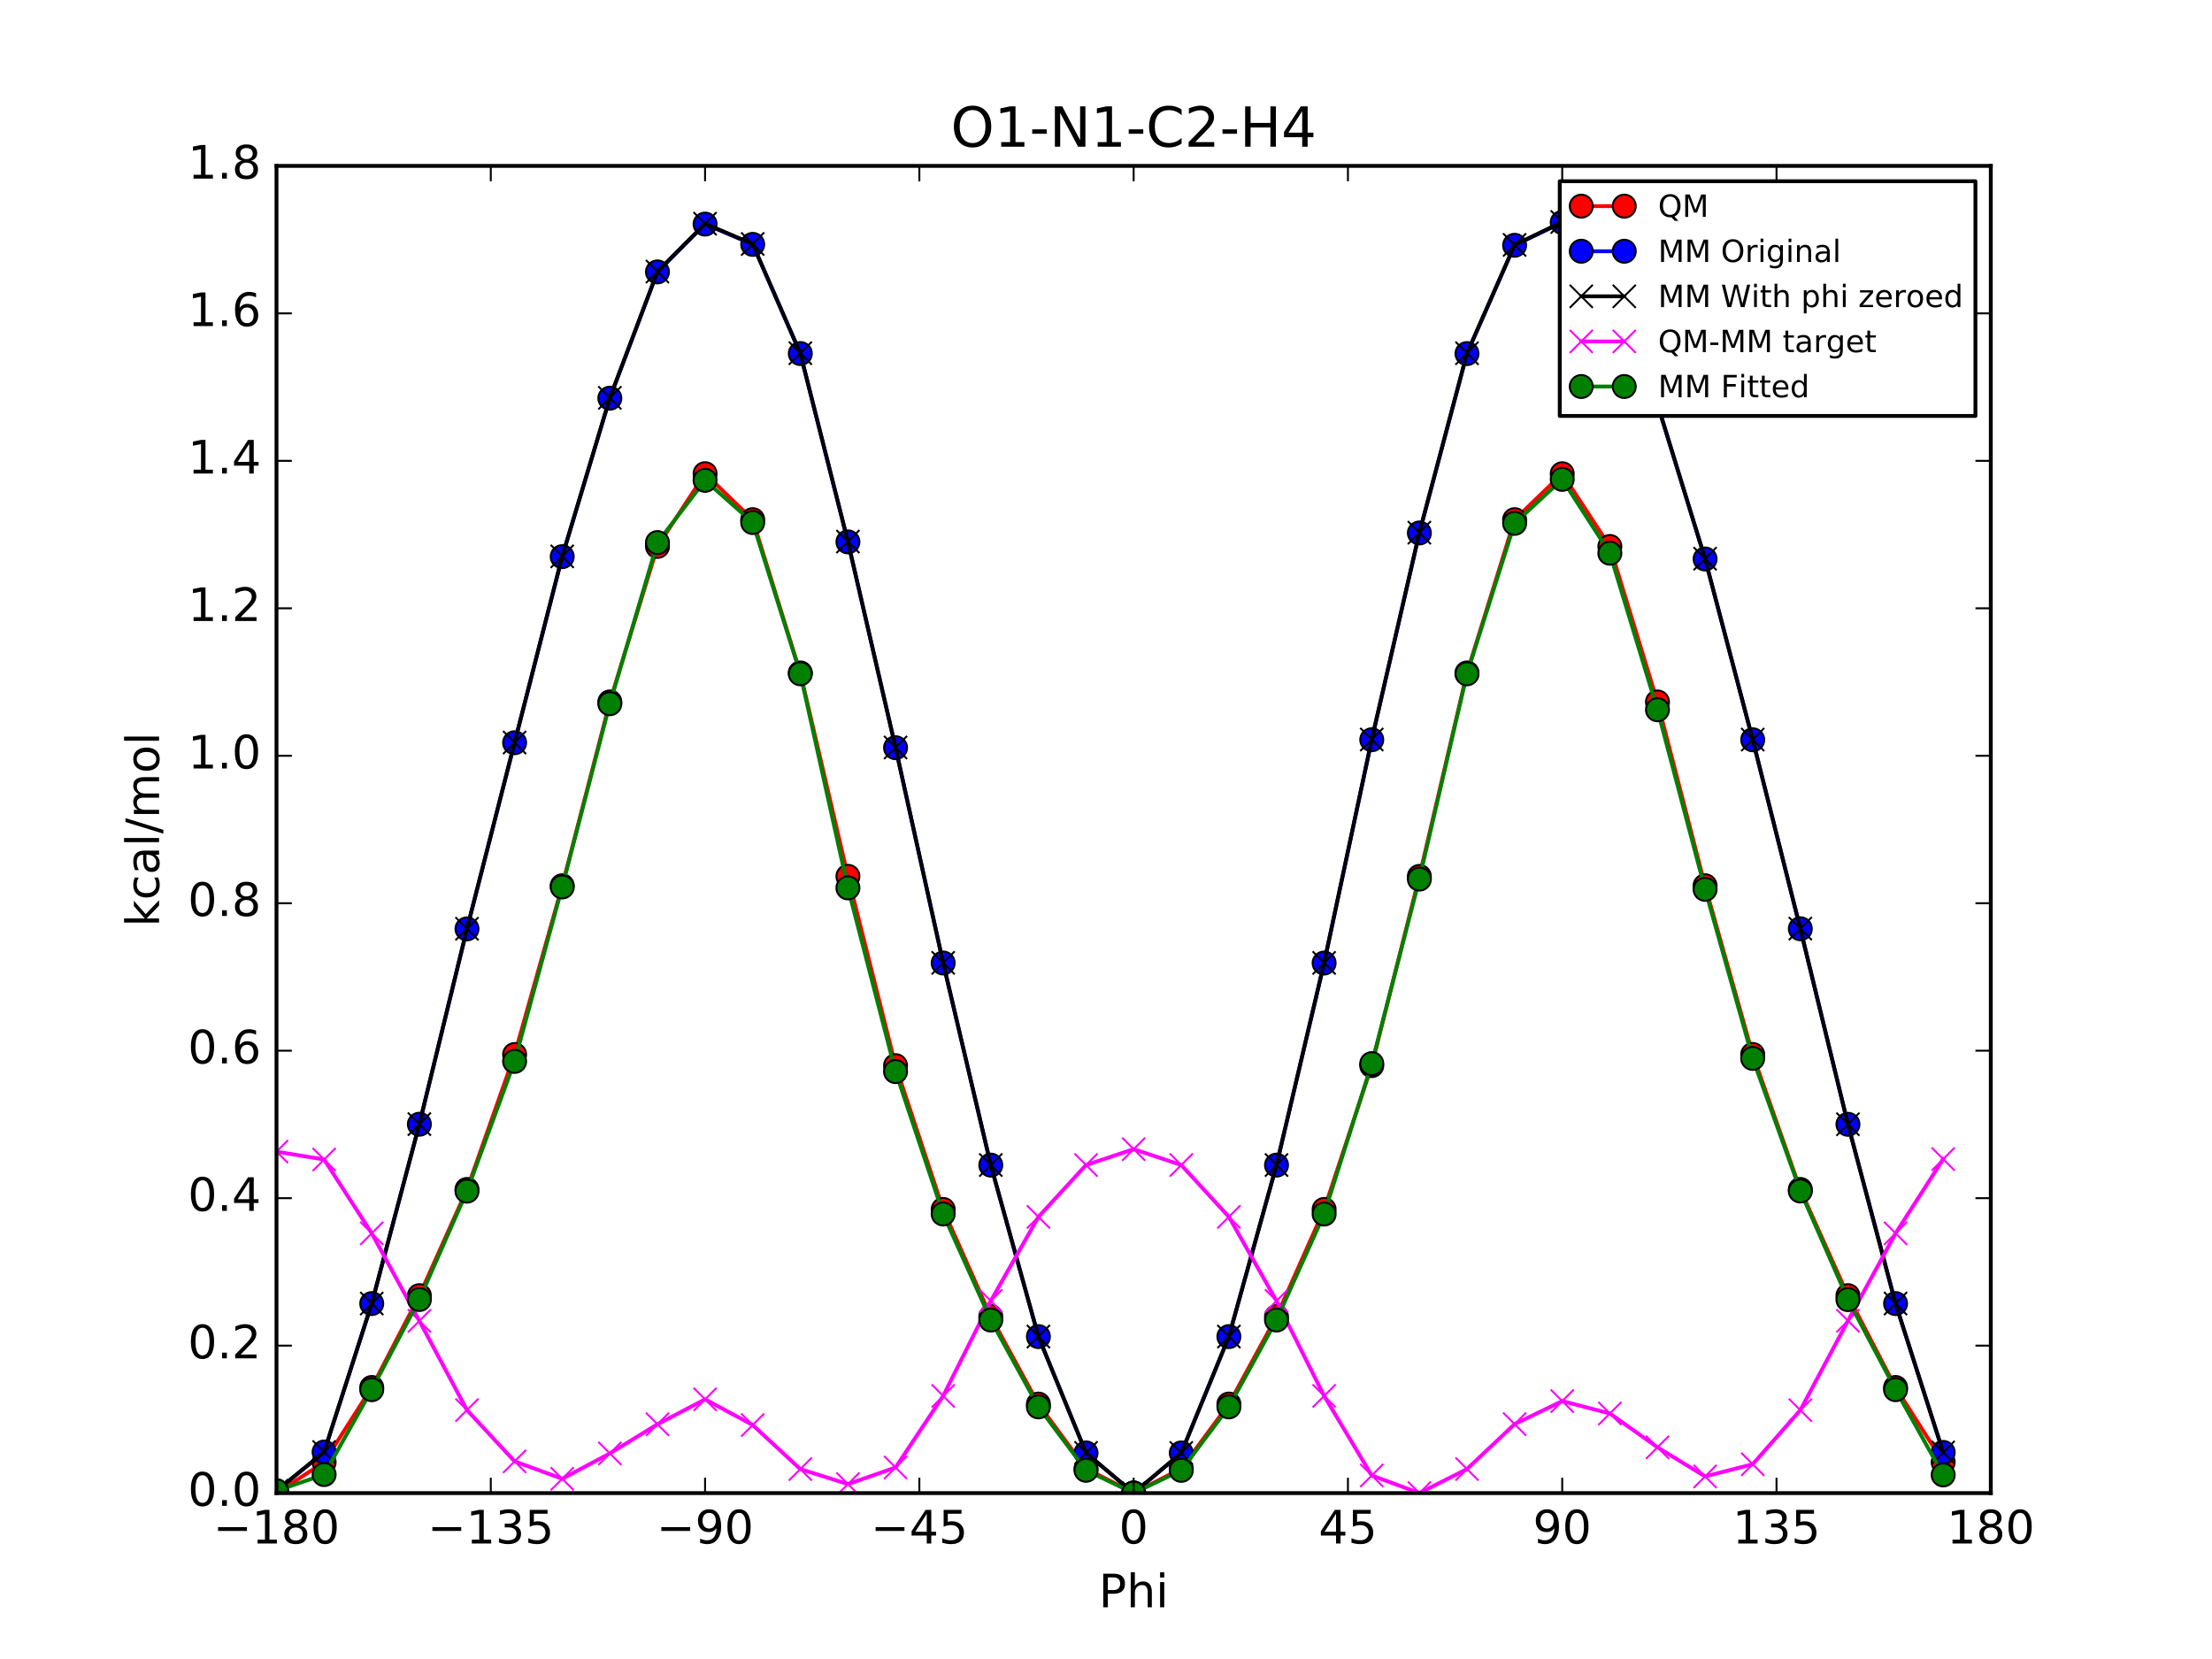 <?xml version="1.0" encoding="utf-8" standalone="no"?>
<!DOCTYPE svg PUBLIC "-//W3C//DTD SVG 1.1//EN"
  "http://www.w3.org/Graphics/SVG/1.1/DTD/svg11.dtd">
<!-- Created with matplotlib (http://matplotlib.org/) -->
<svg height="432pt" version="1.1" viewBox="0 0 576 432" width="576pt" xmlns="http://www.w3.org/2000/svg" xmlns:xlink="http://www.w3.org/1999/xlink">
 <defs>
  <style type="text/css">
*{stroke-linecap:butt;stroke-linejoin:round;stroke-miterlimit:100000;}
  </style>
 </defs>
 <g id="figure_1">
  <g id="patch_1">
   <path d="M 0 432 
L 576 432 
L 576 0 
L 0 0 
z
" style="fill:#ffffff;"/>
  </g>
  <g id="axes_1">
   <g id="patch_2">
    <path d="M 72 388.8 
L 518.4 388.8 
L 518.4 43.2 
L 72 43.2 
z
" style="fill:#ffffff;"/>
   </g>
   <g id="line2d_1">
    <path clip-path="url(#pc5aa5a0c36)" d="M 71.999 388.8 
L 84.4 380.745 
L 96.8 361.296 
L 109.2 337.382 
L 121.6 309.729 
L 134 274.599 
L 146.4 230.651 
L 158.8 182.781 
L 171.2 142.286 
L 183.6 123.344 
L 196 135.316 
L 208.4 175.226 
L 220.8 228.192 
L 233.2 277.492 
L 245.6 314.937 
L 258 342.834 
L 270.4 365.617 
L 282.8 382.423 
L 295.2 388.755 
L 307.6 382.423 
L 320 365.617 
L 332.4 342.834 
L 344.8 314.937 
L 357.2 277.485 
L 369.6 228.214 
L 382 175.226 
L 394.4 135.318 
L 406.8 123.357 
L 419.2 142.303 
L 431.6 182.783 
L 444 230.652 
L 456.4 274.581 
L 468.8 309.729 
L 481.2 337.381 
L 493.6 361.296 
L 506 380.745 
" style="fill:none;stroke:#ff0000;stroke-linecap:square;"/>
    <defs>
     <path d="M 0 3 
C 0.796 3 1.559 2.684 2.121 2.121 
C 2.684 1.559 3 0.796 3 0 
C 3 -0.796 2.684 -1.559 2.121 -2.121 
C 1.559 -2.684 0.796 -3 0 -3 
C -0.796 -3 -1.559 -2.684 -2.121 -2.121 
C -2.684 -1.559 -3 -0.796 -3 0 
C -3 0.796 -2.684 1.559 -2.121 2.121 
C -1.559 2.684 -0.796 3 0 3 
z
" id="m0b50e3b9cb" style="stroke:#000000;stroke-width:0.5;"/>
    </defs>
    <g clip-path="url(#pc5aa5a0c36)">
     <use style="fill:#ff0000;stroke:#000000;stroke-width:0.5;" x="71.999" xlink:href="#m0b50e3b9cb" y="388.8"/>
     <use style="fill:#ff0000;stroke:#000000;stroke-width:0.5;" x="84.4" xlink:href="#m0b50e3b9cb" y="380.745"/>
     <use style="fill:#ff0000;stroke:#000000;stroke-width:0.5;" x="96.8" xlink:href="#m0b50e3b9cb" y="361.296"/>
     <use style="fill:#ff0000;stroke:#000000;stroke-width:0.5;" x="109.2" xlink:href="#m0b50e3b9cb" y="337.382"/>
     <use style="fill:#ff0000;stroke:#000000;stroke-width:0.5;" x="121.6" xlink:href="#m0b50e3b9cb" y="309.729"/>
     <use style="fill:#ff0000;stroke:#000000;stroke-width:0.5;" x="134" xlink:href="#m0b50e3b9cb" y="274.599"/>
     <use style="fill:#ff0000;stroke:#000000;stroke-width:0.5;" x="146.4" xlink:href="#m0b50e3b9cb" y="230.651"/>
     <use style="fill:#ff0000;stroke:#000000;stroke-width:0.5;" x="158.8" xlink:href="#m0b50e3b9cb" y="182.781"/>
     <use style="fill:#ff0000;stroke:#000000;stroke-width:0.5;" x="171.2" xlink:href="#m0b50e3b9cb" y="142.286"/>
     <use style="fill:#ff0000;stroke:#000000;stroke-width:0.5;" x="183.6" xlink:href="#m0b50e3b9cb" y="123.344"/>
     <use style="fill:#ff0000;stroke:#000000;stroke-width:0.5;" x="196" xlink:href="#m0b50e3b9cb" y="135.316"/>
     <use style="fill:#ff0000;stroke:#000000;stroke-width:0.5;" x="208.4" xlink:href="#m0b50e3b9cb" y="175.226"/>
     <use style="fill:#ff0000;stroke:#000000;stroke-width:0.5;" x="220.8" xlink:href="#m0b50e3b9cb" y="228.192"/>
     <use style="fill:#ff0000;stroke:#000000;stroke-width:0.5;" x="233.2" xlink:href="#m0b50e3b9cb" y="277.492"/>
     <use style="fill:#ff0000;stroke:#000000;stroke-width:0.5;" x="245.6" xlink:href="#m0b50e3b9cb" y="314.937"/>
     <use style="fill:#ff0000;stroke:#000000;stroke-width:0.5;" x="258" xlink:href="#m0b50e3b9cb" y="342.834"/>
     <use style="fill:#ff0000;stroke:#000000;stroke-width:0.5;" x="270.4" xlink:href="#m0b50e3b9cb" y="365.617"/>
     <use style="fill:#ff0000;stroke:#000000;stroke-width:0.5;" x="282.8" xlink:href="#m0b50e3b9cb" y="382.423"/>
     <use style="fill:#ff0000;stroke:#000000;stroke-width:0.5;" x="295.2" xlink:href="#m0b50e3b9cb" y="388.755"/>
     <use style="fill:#ff0000;stroke:#000000;stroke-width:0.5;" x="307.6" xlink:href="#m0b50e3b9cb" y="382.423"/>
     <use style="fill:#ff0000;stroke:#000000;stroke-width:0.5;" x="320" xlink:href="#m0b50e3b9cb" y="365.617"/>
     <use style="fill:#ff0000;stroke:#000000;stroke-width:0.5;" x="332.4" xlink:href="#m0b50e3b9cb" y="342.834"/>
     <use style="fill:#ff0000;stroke:#000000;stroke-width:0.5;" x="344.8" xlink:href="#m0b50e3b9cb" y="314.937"/>
     <use style="fill:#ff0000;stroke:#000000;stroke-width:0.5;" x="357.2" xlink:href="#m0b50e3b9cb" y="277.485"/>
     <use style="fill:#ff0000;stroke:#000000;stroke-width:0.5;" x="369.6" xlink:href="#m0b50e3b9cb" y="228.214"/>
     <use style="fill:#ff0000;stroke:#000000;stroke-width:0.5;" x="382" xlink:href="#m0b50e3b9cb" y="175.226"/>
     <use style="fill:#ff0000;stroke:#000000;stroke-width:0.5;" x="394.4" xlink:href="#m0b50e3b9cb" y="135.318"/>
     <use style="fill:#ff0000;stroke:#000000;stroke-width:0.5;" x="406.8" xlink:href="#m0b50e3b9cb" y="123.357"/>
     <use style="fill:#ff0000;stroke:#000000;stroke-width:0.5;" x="419.2" xlink:href="#m0b50e3b9cb" y="142.303"/>
     <use style="fill:#ff0000;stroke:#000000;stroke-width:0.5;" x="431.6" xlink:href="#m0b50e3b9cb" y="182.783"/>
     <use style="fill:#ff0000;stroke:#000000;stroke-width:0.5;" x="444" xlink:href="#m0b50e3b9cb" y="230.652"/>
     <use style="fill:#ff0000;stroke:#000000;stroke-width:0.5;" x="456.4" xlink:href="#m0b50e3b9cb" y="274.581"/>
     <use style="fill:#ff0000;stroke:#000000;stroke-width:0.5;" x="468.8" xlink:href="#m0b50e3b9cb" y="309.729"/>
     <use style="fill:#ff0000;stroke:#000000;stroke-width:0.5;" x="481.2" xlink:href="#m0b50e3b9cb" y="337.381"/>
     <use style="fill:#ff0000;stroke:#000000;stroke-width:0.5;" x="493.6" xlink:href="#m0b50e3b9cb" y="361.296"/>
     <use style="fill:#ff0000;stroke:#000000;stroke-width:0.5;" x="506" xlink:href="#m0b50e3b9cb" y="380.745"/>
    </g>
   </g>
   <g id="line2d_2">
    <path clip-path="url(#pc5aa5a0c36)" d="M 71.999 388.204 
L 84.4 378.106 
L 96.8 339.449 
L 109.2 292.745 
L 121.6 241.878 
L 134 193.406 
L 146.4 144.948 
L 158.8 103.686 
L 171.2 70.803 
L 183.6 58.353 
L 196 63.636 
L 208.4 92.063 
L 220.8 141.106 
L 233.2 194.704 
L 245.6 250.766 
L 258 303.393 
L 270.4 348.044 
L 282.8 378.339 
L 295.2 388.8 
L 307.6 378.348 
L 320 348.047 
L 332.4 303.395 
L 344.8 250.774 
L 357.2 192.625 
L 369.6 138.784 
L 382 92.072 
L 394.4 63.874 
L 406.8 57.91 
L 419.2 73.62 
L 431.6 105.279 
L 444 145.556 
L 456.4 192.637 
L 468.8 241.845 
L 481.2 292.77 
L 493.6 339.445 
L 506 378.207 
" style="fill:none;stroke:#0000ff;stroke-linecap:square;"/>
    <defs>
     <path d="M 0 3 
C 0.796 3 1.559 2.684 2.121 2.121 
C 2.684 1.559 3 0.796 3 0 
C 3 -0.796 2.684 -1.559 2.121 -2.121 
C 1.559 -2.684 0.796 -3 0 -3 
C -0.796 -3 -1.559 -2.684 -2.121 -2.121 
C -2.684 -1.559 -3 -0.796 -3 0 
C -3 0.796 -2.684 1.559 -2.121 2.121 
C -1.559 2.684 -0.796 3 0 3 
z
" id="m5735024795" style="stroke:#000000;stroke-width:0.5;"/>
    </defs>
    <g clip-path="url(#pc5aa5a0c36)">
     <use style="fill:#0000ff;stroke:#000000;stroke-width:0.5;" x="71.999" xlink:href="#m5735024795" y="388.204"/>
     <use style="fill:#0000ff;stroke:#000000;stroke-width:0.5;" x="84.4" xlink:href="#m5735024795" y="378.106"/>
     <use style="fill:#0000ff;stroke:#000000;stroke-width:0.5;" x="96.8" xlink:href="#m5735024795" y="339.449"/>
     <use style="fill:#0000ff;stroke:#000000;stroke-width:0.5;" x="109.2" xlink:href="#m5735024795" y="292.745"/>
     <use style="fill:#0000ff;stroke:#000000;stroke-width:0.5;" x="121.6" xlink:href="#m5735024795" y="241.878"/>
     <use style="fill:#0000ff;stroke:#000000;stroke-width:0.5;" x="134" xlink:href="#m5735024795" y="193.406"/>
     <use style="fill:#0000ff;stroke:#000000;stroke-width:0.5;" x="146.4" xlink:href="#m5735024795" y="144.948"/>
     <use style="fill:#0000ff;stroke:#000000;stroke-width:0.5;" x="158.8" xlink:href="#m5735024795" y="103.686"/>
     <use style="fill:#0000ff;stroke:#000000;stroke-width:0.5;" x="171.2" xlink:href="#m5735024795" y="70.803"/>
     <use style="fill:#0000ff;stroke:#000000;stroke-width:0.5;" x="183.6" xlink:href="#m5735024795" y="58.353"/>
     <use style="fill:#0000ff;stroke:#000000;stroke-width:0.5;" x="196" xlink:href="#m5735024795" y="63.636"/>
     <use style="fill:#0000ff;stroke:#000000;stroke-width:0.5;" x="208.4" xlink:href="#m5735024795" y="92.063"/>
     <use style="fill:#0000ff;stroke:#000000;stroke-width:0.5;" x="220.8" xlink:href="#m5735024795" y="141.106"/>
     <use style="fill:#0000ff;stroke:#000000;stroke-width:0.5;" x="233.2" xlink:href="#m5735024795" y="194.704"/>
     <use style="fill:#0000ff;stroke:#000000;stroke-width:0.5;" x="245.6" xlink:href="#m5735024795" y="250.766"/>
     <use style="fill:#0000ff;stroke:#000000;stroke-width:0.5;" x="258" xlink:href="#m5735024795" y="303.393"/>
     <use style="fill:#0000ff;stroke:#000000;stroke-width:0.5;" x="270.4" xlink:href="#m5735024795" y="348.044"/>
     <use style="fill:#0000ff;stroke:#000000;stroke-width:0.5;" x="282.8" xlink:href="#m5735024795" y="378.339"/>
     <use style="fill:#0000ff;stroke:#000000;stroke-width:0.5;" x="295.2" xlink:href="#m5735024795" y="388.8"/>
     <use style="fill:#0000ff;stroke:#000000;stroke-width:0.5;" x="307.6" xlink:href="#m5735024795" y="378.348"/>
     <use style="fill:#0000ff;stroke:#000000;stroke-width:0.5;" x="320" xlink:href="#m5735024795" y="348.047"/>
     <use style="fill:#0000ff;stroke:#000000;stroke-width:0.5;" x="332.4" xlink:href="#m5735024795" y="303.395"/>
     <use style="fill:#0000ff;stroke:#000000;stroke-width:0.5;" x="344.8" xlink:href="#m5735024795" y="250.774"/>
     <use style="fill:#0000ff;stroke:#000000;stroke-width:0.5;" x="357.2" xlink:href="#m5735024795" y="192.625"/>
     <use style="fill:#0000ff;stroke:#000000;stroke-width:0.5;" x="369.6" xlink:href="#m5735024795" y="138.784"/>
     <use style="fill:#0000ff;stroke:#000000;stroke-width:0.5;" x="382" xlink:href="#m5735024795" y="92.072"/>
     <use style="fill:#0000ff;stroke:#000000;stroke-width:0.5;" x="394.4" xlink:href="#m5735024795" y="63.874"/>
     <use style="fill:#0000ff;stroke:#000000;stroke-width:0.5;" x="406.8" xlink:href="#m5735024795" y="57.91"/>
     <use style="fill:#0000ff;stroke:#000000;stroke-width:0.5;" x="419.2" xlink:href="#m5735024795" y="73.62"/>
     <use style="fill:#0000ff;stroke:#000000;stroke-width:0.5;" x="431.6" xlink:href="#m5735024795" y="105.279"/>
     <use style="fill:#0000ff;stroke:#000000;stroke-width:0.5;" x="444" xlink:href="#m5735024795" y="145.556"/>
     <use style="fill:#0000ff;stroke:#000000;stroke-width:0.5;" x="456.4" xlink:href="#m5735024795" y="192.637"/>
     <use style="fill:#0000ff;stroke:#000000;stroke-width:0.5;" x="468.8" xlink:href="#m5735024795" y="241.845"/>
     <use style="fill:#0000ff;stroke:#000000;stroke-width:0.5;" x="481.2" xlink:href="#m5735024795" y="292.77"/>
     <use style="fill:#0000ff;stroke:#000000;stroke-width:0.5;" x="493.6" xlink:href="#m5735024795" y="339.445"/>
     <use style="fill:#0000ff;stroke:#000000;stroke-width:0.5;" x="506" xlink:href="#m5735024795" y="378.207"/>
    </g>
   </g>
   <g id="line2d_3">
    <path clip-path="url(#pc5aa5a0c36)" d="M 71.999 388.204 
L 84.4 378.103 
L 96.8 339.438 
L 109.2 292.721 
L 121.6 241.838 
L 134 193.348 
L 146.4 144.874 
L 158.8 103.599 
L 171.2 70.706 
L 183.6 58.25 
L 196 63.532 
L 208.4 91.968 
L 220.8 141.025 
L 233.2 194.643 
L 245.6 250.726 
L 258 303.37 
L 270.4 348.034 
L 282.8 378.337 
L 295.2 388.8 
L 307.6 378.346 
L 320 348.037 
L 332.4 303.372 
L 344.8 250.734 
L 357.2 192.564 
L 369.6 138.704 
L 382 91.976 
L 394.4 63.771 
L 406.8 57.807 
L 419.2 73.523 
L 431.6 105.192 
L 444 145.483 
L 456.4 192.58 
L 468.8 241.804 
L 481.2 292.746 
L 493.6 339.434 
L 506 378.204 
" style="fill:none;stroke:#000000;stroke-linecap:square;"/>
    <defs>
     <path d="M -3 3 
L 3 -3 
M -3 -3 
L 3 3 
" id="m5ceb37a5e0" style="stroke:#000000;stroke-width:0.5;"/>
    </defs>
    <g clip-path="url(#pc5aa5a0c36)">
     <use style="stroke:#000000;stroke-width:0.5;" x="71.999" xlink:href="#m5ceb37a5e0" y="388.204"/>
     <use style="stroke:#000000;stroke-width:0.5;" x="84.4" xlink:href="#m5ceb37a5e0" y="378.103"/>
     <use style="stroke:#000000;stroke-width:0.5;" x="96.8" xlink:href="#m5ceb37a5e0" y="339.438"/>
     <use style="stroke:#000000;stroke-width:0.5;" x="109.2" xlink:href="#m5ceb37a5e0" y="292.721"/>
     <use style="stroke:#000000;stroke-width:0.5;" x="121.6" xlink:href="#m5ceb37a5e0" y="241.838"/>
     <use style="stroke:#000000;stroke-width:0.5;" x="134" xlink:href="#m5ceb37a5e0" y="193.348"/>
     <use style="stroke:#000000;stroke-width:0.5;" x="146.4" xlink:href="#m5ceb37a5e0" y="144.874"/>
     <use style="stroke:#000000;stroke-width:0.5;" x="158.8" xlink:href="#m5ceb37a5e0" y="103.599"/>
     <use style="stroke:#000000;stroke-width:0.5;" x="171.2" xlink:href="#m5ceb37a5e0" y="70.706"/>
     <use style="stroke:#000000;stroke-width:0.5;" x="183.6" xlink:href="#m5ceb37a5e0" y="58.25"/>
     <use style="stroke:#000000;stroke-width:0.5;" x="196" xlink:href="#m5ceb37a5e0" y="63.532"/>
     <use style="stroke:#000000;stroke-width:0.5;" x="208.4" xlink:href="#m5ceb37a5e0" y="91.968"/>
     <use style="stroke:#000000;stroke-width:0.5;" x="220.8" xlink:href="#m5ceb37a5e0" y="141.025"/>
     <use style="stroke:#000000;stroke-width:0.5;" x="233.2" xlink:href="#m5ceb37a5e0" y="194.643"/>
     <use style="stroke:#000000;stroke-width:0.5;" x="245.6" xlink:href="#m5ceb37a5e0" y="250.726"/>
     <use style="stroke:#000000;stroke-width:0.5;" x="258" xlink:href="#m5ceb37a5e0" y="303.37"/>
     <use style="stroke:#000000;stroke-width:0.5;" x="270.4" xlink:href="#m5ceb37a5e0" y="348.034"/>
     <use style="stroke:#000000;stroke-width:0.5;" x="282.8" xlink:href="#m5ceb37a5e0" y="378.337"/>
     <use style="stroke:#000000;stroke-width:0.5;" x="295.2" xlink:href="#m5ceb37a5e0" y="388.8"/>
     <use style="stroke:#000000;stroke-width:0.5;" x="307.6" xlink:href="#m5ceb37a5e0" y="378.346"/>
     <use style="stroke:#000000;stroke-width:0.5;" x="320" xlink:href="#m5ceb37a5e0" y="348.037"/>
     <use style="stroke:#000000;stroke-width:0.5;" x="332.4" xlink:href="#m5ceb37a5e0" y="303.372"/>
     <use style="stroke:#000000;stroke-width:0.5;" x="344.8" xlink:href="#m5ceb37a5e0" y="250.734"/>
     <use style="stroke:#000000;stroke-width:0.5;" x="357.2" xlink:href="#m5ceb37a5e0" y="192.564"/>
     <use style="stroke:#000000;stroke-width:0.5;" x="369.6" xlink:href="#m5ceb37a5e0" y="138.704"/>
     <use style="stroke:#000000;stroke-width:0.5;" x="382" xlink:href="#m5ceb37a5e0" y="91.976"/>
     <use style="stroke:#000000;stroke-width:0.5;" x="394.4" xlink:href="#m5ceb37a5e0" y="63.771"/>
     <use style="stroke:#000000;stroke-width:0.5;" x="406.8" xlink:href="#m5ceb37a5e0" y="57.807"/>
     <use style="stroke:#000000;stroke-width:0.5;" x="419.2" xlink:href="#m5ceb37a5e0" y="73.523"/>
     <use style="stroke:#000000;stroke-width:0.5;" x="431.6" xlink:href="#m5ceb37a5e0" y="105.192"/>
     <use style="stroke:#000000;stroke-width:0.5;" x="444" xlink:href="#m5ceb37a5e0" y="145.483"/>
     <use style="stroke:#000000;stroke-width:0.5;" x="456.4" xlink:href="#m5ceb37a5e0" y="192.58"/>
     <use style="stroke:#000000;stroke-width:0.5;" x="468.8" xlink:href="#m5ceb37a5e0" y="241.804"/>
     <use style="stroke:#000000;stroke-width:0.5;" x="481.2" xlink:href="#m5ceb37a5e0" y="292.746"/>
     <use style="stroke:#000000;stroke-width:0.5;" x="493.6" xlink:href="#m5ceb37a5e0" y="339.434"/>
     <use style="stroke:#000000;stroke-width:0.5;" x="506" xlink:href="#m5ceb37a5e0" y="378.204"/>
    </g>
   </g>
   <g id="line2d_4">
    <path clip-path="url(#pc5aa5a0c36)" d="M 71.999 299.886 
L 84.4 301.932 
L 96.8 321.148 
L 109.2 343.951 
L 121.6 367.181 
L 134 380.541 
L 146.4 385.067 
L 158.8 378.471 
L 171.2 370.871 
L 183.6 364.385 
L 196 371.074 
L 208.4 382.548 
L 220.8 386.456 
L 233.2 382.138 
L 245.6 363.501 
L 258 338.754 
L 270.4 316.873 
L 282.8 303.376 
L 295.2 299.245 
L 307.6 303.368 
L 320 316.87 
L 332.4 338.752 
L 344.8 363.493 
L 357.2 384.211 
L 369.6 388.8 
L 382 382.54 
L 394.4 370.837 
L 406.8 364.84 
L 419.2 368.069 
L 431.6 376.881 
L 444 384.458 
L 456.4 381.291 
L 468.8 367.215 
L 481.2 343.925 
L 493.6 321.152 
L 506 301.831 
" style="fill:none;stroke:#ff00ff;stroke-linecap:square;"/>
    <defs>
     <path d="M -3 3 
L 3 -3 
M -3 -3 
L 3 3 
" id="m5d4056f55d" style="stroke:#ff00ff;stroke-width:0.5;"/>
    </defs>
    <g clip-path="url(#pc5aa5a0c36)">
     <use style="fill:#ff00ff;stroke:#ff00ff;stroke-width:0.5;" x="71.999" xlink:href="#m5d4056f55d" y="299.886"/>
     <use style="fill:#ff00ff;stroke:#ff00ff;stroke-width:0.5;" x="84.4" xlink:href="#m5d4056f55d" y="301.932"/>
     <use style="fill:#ff00ff;stroke:#ff00ff;stroke-width:0.5;" x="96.8" xlink:href="#m5d4056f55d" y="321.148"/>
     <use style="fill:#ff00ff;stroke:#ff00ff;stroke-width:0.5;" x="109.2" xlink:href="#m5d4056f55d" y="343.951"/>
     <use style="fill:#ff00ff;stroke:#ff00ff;stroke-width:0.5;" x="121.6" xlink:href="#m5d4056f55d" y="367.181"/>
     <use style="fill:#ff00ff;stroke:#ff00ff;stroke-width:0.5;" x="134" xlink:href="#m5d4056f55d" y="380.541"/>
     <use style="fill:#ff00ff;stroke:#ff00ff;stroke-width:0.5;" x="146.4" xlink:href="#m5d4056f55d" y="385.067"/>
     <use style="fill:#ff00ff;stroke:#ff00ff;stroke-width:0.5;" x="158.8" xlink:href="#m5d4056f55d" y="378.471"/>
     <use style="fill:#ff00ff;stroke:#ff00ff;stroke-width:0.5;" x="171.2" xlink:href="#m5d4056f55d" y="370.871"/>
     <use style="fill:#ff00ff;stroke:#ff00ff;stroke-width:0.5;" x="183.6" xlink:href="#m5d4056f55d" y="364.385"/>
     <use style="fill:#ff00ff;stroke:#ff00ff;stroke-width:0.5;" x="196" xlink:href="#m5d4056f55d" y="371.074"/>
     <use style="fill:#ff00ff;stroke:#ff00ff;stroke-width:0.5;" x="208.4" xlink:href="#m5d4056f55d" y="382.548"/>
     <use style="fill:#ff00ff;stroke:#ff00ff;stroke-width:0.5;" x="220.8" xlink:href="#m5d4056f55d" y="386.456"/>
     <use style="fill:#ff00ff;stroke:#ff00ff;stroke-width:0.5;" x="233.2" xlink:href="#m5d4056f55d" y="382.138"/>
     <use style="fill:#ff00ff;stroke:#ff00ff;stroke-width:0.5;" x="245.6" xlink:href="#m5d4056f55d" y="363.501"/>
     <use style="fill:#ff00ff;stroke:#ff00ff;stroke-width:0.5;" x="258" xlink:href="#m5d4056f55d" y="338.754"/>
     <use style="fill:#ff00ff;stroke:#ff00ff;stroke-width:0.5;" x="270.4" xlink:href="#m5d4056f55d" y="316.873"/>
     <use style="fill:#ff00ff;stroke:#ff00ff;stroke-width:0.5;" x="282.8" xlink:href="#m5d4056f55d" y="303.376"/>
     <use style="fill:#ff00ff;stroke:#ff00ff;stroke-width:0.5;" x="295.2" xlink:href="#m5d4056f55d" y="299.245"/>
     <use style="fill:#ff00ff;stroke:#ff00ff;stroke-width:0.5;" x="307.6" xlink:href="#m5d4056f55d" y="303.368"/>
     <use style="fill:#ff00ff;stroke:#ff00ff;stroke-width:0.5;" x="320" xlink:href="#m5d4056f55d" y="316.87"/>
     <use style="fill:#ff00ff;stroke:#ff00ff;stroke-width:0.5;" x="332.4" xlink:href="#m5d4056f55d" y="338.752"/>
     <use style="fill:#ff00ff;stroke:#ff00ff;stroke-width:0.5;" x="344.8" xlink:href="#m5d4056f55d" y="363.493"/>
     <use style="fill:#ff00ff;stroke:#ff00ff;stroke-width:0.5;" x="357.2" xlink:href="#m5d4056f55d" y="384.211"/>
     <use style="fill:#ff00ff;stroke:#ff00ff;stroke-width:0.5;" x="369.6" xlink:href="#m5d4056f55d" y="388.8"/>
     <use style="fill:#ff00ff;stroke:#ff00ff;stroke-width:0.5;" x="382" xlink:href="#m5d4056f55d" y="382.54"/>
     <use style="fill:#ff00ff;stroke:#ff00ff;stroke-width:0.5;" x="394.4" xlink:href="#m5d4056f55d" y="370.837"/>
     <use style="fill:#ff00ff;stroke:#ff00ff;stroke-width:0.5;" x="406.8" xlink:href="#m5d4056f55d" y="364.84"/>
     <use style="fill:#ff00ff;stroke:#ff00ff;stroke-width:0.5;" x="419.2" xlink:href="#m5d4056f55d" y="368.069"/>
     <use style="fill:#ff00ff;stroke:#ff00ff;stroke-width:0.5;" x="431.6" xlink:href="#m5d4056f55d" y="376.881"/>
     <use style="fill:#ff00ff;stroke:#ff00ff;stroke-width:0.5;" x="444" xlink:href="#m5d4056f55d" y="384.458"/>
     <use style="fill:#ff00ff;stroke:#ff00ff;stroke-width:0.5;" x="456.4" xlink:href="#m5d4056f55d" y="381.291"/>
     <use style="fill:#ff00ff;stroke:#ff00ff;stroke-width:0.5;" x="468.8" xlink:href="#m5d4056f55d" y="367.215"/>
     <use style="fill:#ff00ff;stroke:#ff00ff;stroke-width:0.5;" x="481.2" xlink:href="#m5d4056f55d" y="343.925"/>
     <use style="fill:#ff00ff;stroke:#ff00ff;stroke-width:0.5;" x="493.6" xlink:href="#m5d4056f55d" y="321.152"/>
     <use style="fill:#ff00ff;stroke:#ff00ff;stroke-width:0.5;" x="506" xlink:href="#m5d4056f55d" y="301.831"/>
    </g>
   </g>
   <g id="line2d_5">
    <path clip-path="url(#pc5aa5a0c36)" d="M 71.999 388.203 
L 84.4 383.966 
L 96.8 361.872 
L 109.2 338.393 
L 121.6 310.174 
L 134 276.388 
L 146.4 230.964 
L 158.8 183.244 
L 171.2 141.28 
L 183.6 125.081 
L 196 136.067 
L 208.4 175.449 
L 220.8 231.207 
L 233.2 279.042 
L 245.6 316.126 
L 258 343.736 
L 270.4 366.352 
L 282.8 382.866 
L 295.2 388.8 
L 307.6 382.875 
L 320 366.354 
L 332.4 343.738 
L 344.8 316.134 
L 357.2 276.961 
L 369.6 228.916 
L 382 175.457 
L 394.4 136.279 
L 406.8 124.823 
L 419.2 144.056 
L 431.6 184.815 
L 444 231.584 
L 456.4 275.605 
L 468.8 310.141 
L 481.2 338.419 
L 493.6 361.868 
L 506 384.066 
" style="fill:none;stroke:#008000;stroke-linecap:square;"/>
    <defs>
     <path d="M 0 3 
C 0.796 3 1.559 2.684 2.121 2.121 
C 2.684 1.559 3 0.796 3 0 
C 3 -0.796 2.684 -1.559 2.121 -2.121 
C 1.559 -2.684 0.796 -3 0 -3 
C -0.796 -3 -1.559 -2.684 -2.121 -2.121 
C -2.684 -1.559 -3 -0.796 -3 0 
C -3 0.796 -2.684 1.559 -2.121 2.121 
C -1.559 2.684 -0.796 3 0 3 
z
" id="m3c9102e744" style="stroke:#000000;stroke-width:0.5;"/>
    </defs>
    <g clip-path="url(#pc5aa5a0c36)">
     <use style="fill:#008000;stroke:#000000;stroke-width:0.5;" x="71.999" xlink:href="#m3c9102e744" y="388.203"/>
     <use style="fill:#008000;stroke:#000000;stroke-width:0.5;" x="84.4" xlink:href="#m3c9102e744" y="383.966"/>
     <use style="fill:#008000;stroke:#000000;stroke-width:0.5;" x="96.8" xlink:href="#m3c9102e744" y="361.872"/>
     <use style="fill:#008000;stroke:#000000;stroke-width:0.5;" x="109.2" xlink:href="#m3c9102e744" y="338.393"/>
     <use style="fill:#008000;stroke:#000000;stroke-width:0.5;" x="121.6" xlink:href="#m3c9102e744" y="310.174"/>
     <use style="fill:#008000;stroke:#000000;stroke-width:0.5;" x="134" xlink:href="#m3c9102e744" y="276.388"/>
     <use style="fill:#008000;stroke:#000000;stroke-width:0.5;" x="146.4" xlink:href="#m3c9102e744" y="230.964"/>
     <use style="fill:#008000;stroke:#000000;stroke-width:0.5;" x="158.8" xlink:href="#m3c9102e744" y="183.244"/>
     <use style="fill:#008000;stroke:#000000;stroke-width:0.5;" x="171.2" xlink:href="#m3c9102e744" y="141.28"/>
     <use style="fill:#008000;stroke:#000000;stroke-width:0.5;" x="183.6" xlink:href="#m3c9102e744" y="125.081"/>
     <use style="fill:#008000;stroke:#000000;stroke-width:0.5;" x="196" xlink:href="#m3c9102e744" y="136.067"/>
     <use style="fill:#008000;stroke:#000000;stroke-width:0.5;" x="208.4" xlink:href="#m3c9102e744" y="175.449"/>
     <use style="fill:#008000;stroke:#000000;stroke-width:0.5;" x="220.8" xlink:href="#m3c9102e744" y="231.207"/>
     <use style="fill:#008000;stroke:#000000;stroke-width:0.5;" x="233.2" xlink:href="#m3c9102e744" y="279.042"/>
     <use style="fill:#008000;stroke:#000000;stroke-width:0.5;" x="245.6" xlink:href="#m3c9102e744" y="316.126"/>
     <use style="fill:#008000;stroke:#000000;stroke-width:0.5;" x="258" xlink:href="#m3c9102e744" y="343.736"/>
     <use style="fill:#008000;stroke:#000000;stroke-width:0.5;" x="270.4" xlink:href="#m3c9102e744" y="366.352"/>
     <use style="fill:#008000;stroke:#000000;stroke-width:0.5;" x="282.8" xlink:href="#m3c9102e744" y="382.866"/>
     <use style="fill:#008000;stroke:#000000;stroke-width:0.5;" x="295.2" xlink:href="#m3c9102e744" y="388.8"/>
     <use style="fill:#008000;stroke:#000000;stroke-width:0.5;" x="307.6" xlink:href="#m3c9102e744" y="382.875"/>
     <use style="fill:#008000;stroke:#000000;stroke-width:0.5;" x="320" xlink:href="#m3c9102e744" y="366.354"/>
     <use style="fill:#008000;stroke:#000000;stroke-width:0.5;" x="332.4" xlink:href="#m3c9102e744" y="343.738"/>
     <use style="fill:#008000;stroke:#000000;stroke-width:0.5;" x="344.8" xlink:href="#m3c9102e744" y="316.134"/>
     <use style="fill:#008000;stroke:#000000;stroke-width:0.5;" x="357.2" xlink:href="#m3c9102e744" y="276.961"/>
     <use style="fill:#008000;stroke:#000000;stroke-width:0.5;" x="369.6" xlink:href="#m3c9102e744" y="228.916"/>
     <use style="fill:#008000;stroke:#000000;stroke-width:0.5;" x="382" xlink:href="#m3c9102e744" y="175.457"/>
     <use style="fill:#008000;stroke:#000000;stroke-width:0.5;" x="394.4" xlink:href="#m3c9102e744" y="136.279"/>
     <use style="fill:#008000;stroke:#000000;stroke-width:0.5;" x="406.8" xlink:href="#m3c9102e744" y="124.823"/>
     <use style="fill:#008000;stroke:#000000;stroke-width:0.5;" x="419.2" xlink:href="#m3c9102e744" y="144.056"/>
     <use style="fill:#008000;stroke:#000000;stroke-width:0.5;" x="431.6" xlink:href="#m3c9102e744" y="184.815"/>
     <use style="fill:#008000;stroke:#000000;stroke-width:0.5;" x="444" xlink:href="#m3c9102e744" y="231.584"/>
     <use style="fill:#008000;stroke:#000000;stroke-width:0.5;" x="456.4" xlink:href="#m3c9102e744" y="275.605"/>
     <use style="fill:#008000;stroke:#000000;stroke-width:0.5;" x="468.8" xlink:href="#m3c9102e744" y="310.141"/>
     <use style="fill:#008000;stroke:#000000;stroke-width:0.5;" x="481.2" xlink:href="#m3c9102e744" y="338.419"/>
     <use style="fill:#008000;stroke:#000000;stroke-width:0.5;" x="493.6" xlink:href="#m3c9102e744" y="361.868"/>
     <use style="fill:#008000;stroke:#000000;stroke-width:0.5;" x="506" xlink:href="#m3c9102e744" y="384.066"/>
    </g>
   </g>
   <g id="patch_3">
    <path d="M 72 388.8 
L 72 43.2 
" style="fill:none;stroke:#000000;stroke-linecap:square;stroke-linejoin:miter;"/>
   </g>
   <g id="patch_4">
    <path d="M 72 43.2 
L 518.4 43.2 
" style="fill:none;stroke:#000000;stroke-linecap:square;stroke-linejoin:miter;"/>
   </g>
   <g id="patch_5">
    <path d="M 72 388.8 
L 518.4 388.8 
" style="fill:none;stroke:#000000;stroke-linecap:square;stroke-linejoin:miter;"/>
   </g>
   <g id="patch_6">
    <path d="M 518.4 388.8 
L 518.4 43.2 
" style="fill:none;stroke:#000000;stroke-linecap:square;stroke-linejoin:miter;"/>
   </g>
   <g id="matplotlib.axis_1">
    <g id="xtick_1">
     <g id="line2d_6">
      <defs>
       <path d="M 0 0 
L 0 -4 
" id="mbb0e57fa9e" style="stroke:#000000;stroke-width:0.5;"/>
      </defs>
      <g>
       <use style="stroke:#000000;stroke-width:0.5;" x="72.0" xlink:href="#mbb0e57fa9e" y="388.8"/>
      </g>
     </g>
     <g id="line2d_7">
      <defs>
       <path d="M 0 0 
L 0 4 
" id="ma6dac1c2ba" style="stroke:#000000;stroke-width:0.5;"/>
      </defs>
      <g>
       <use style="stroke:#000000;stroke-width:0.5;" x="72.0" xlink:href="#ma6dac1c2ba" y="43.2"/>
      </g>
     </g>
     <g id="text_1">
      <!-- −180 -->
      <defs>
       <path d="M 31.781 34.625 
Q 24.75 34.625 20.719 30.859 
Q 16.703 27.094 16.703 20.516 
Q 16.703 13.922 20.719 10.156 
Q 24.75 6.391 31.781 6.391 
Q 38.812 6.391 42.859 10.172 
Q 46.922 13.969 46.922 20.516 
Q 46.922 27.094 42.891 30.859 
Q 38.875 34.625 31.781 34.625 
M 21.922 38.812 
Q 15.578 40.375 12.031 44.719 
Q 8.5 49.078 8.5 55.328 
Q 8.5 64.062 14.719 69.141 
Q 20.953 74.219 31.781 74.219 
Q 42.672 74.219 48.875 69.141 
Q 55.078 64.062 55.078 55.328 
Q 55.078 49.078 51.531 44.719 
Q 48 40.375 41.703 38.812 
Q 48.828 37.156 52.797 32.312 
Q 56.781 27.484 56.781 20.516 
Q 56.781 9.906 50.312 4.234 
Q 43.844 -1.422 31.781 -1.422 
Q 19.734 -1.422 13.25 4.234 
Q 6.781 9.906 6.781 20.516 
Q 6.781 27.484 10.781 32.312 
Q 14.797 37.156 21.922 38.812 
M 18.312 54.391 
Q 18.312 48.734 21.844 45.562 
Q 25.391 42.391 31.781 42.391 
Q 38.141 42.391 41.719 45.562 
Q 45.312 48.734 45.312 54.391 
Q 45.312 60.062 41.719 63.234 
Q 38.141 66.406 31.781 66.406 
Q 25.391 66.406 21.844 63.234 
Q 18.312 60.062 18.312 54.391 
" id="BitstreamVeraSans-Roman-38"/>
       <path d="M 12.406 8.297 
L 28.516 8.297 
L 28.516 63.922 
L 10.984 60.406 
L 10.984 69.391 
L 28.422 72.906 
L 38.281 72.906 
L 38.281 8.297 
L 54.391 8.297 
L 54.391 0 
L 12.406 0 
z
" id="BitstreamVeraSans-Roman-31"/>
       <path d="M 10.594 35.5 
L 73.188 35.5 
L 73.188 27.203 
L 10.594 27.203 
z
" id="BitstreamVeraSans-Roman-2212"/>
       <path d="M 31.781 66.406 
Q 24.172 66.406 20.328 58.906 
Q 16.5 51.422 16.5 36.375 
Q 16.5 21.391 20.328 13.891 
Q 24.172 6.391 31.781 6.391 
Q 39.453 6.391 43.281 13.891 
Q 47.125 21.391 47.125 36.375 
Q 47.125 51.422 43.281 58.906 
Q 39.453 66.406 31.781 66.406 
M 31.781 74.219 
Q 44.047 74.219 50.516 64.516 
Q 56.984 54.828 56.984 36.375 
Q 56.984 17.969 50.516 8.266 
Q 44.047 -1.422 31.781 -1.422 
Q 19.531 -1.422 13.062 8.266 
Q 6.594 17.969 6.594 36.375 
Q 6.594 54.828 13.062 64.516 
Q 19.531 74.219 31.781 74.219 
" id="BitstreamVeraSans-Roman-30"/>
      </defs>
      <g transform="translate(55.52 401.918)scale(0.12 -0.12)">
       <use xlink:href="#BitstreamVeraSans-Roman-2212"/>
       <use x="83.789" xlink:href="#BitstreamVeraSans-Roman-31"/>
       <use x="147.412" xlink:href="#BitstreamVeraSans-Roman-38"/>
       <use x="211.035" xlink:href="#BitstreamVeraSans-Roman-30"/>
      </g>
     </g>
    </g>
    <g id="xtick_2">
     <g id="line2d_8">
      <g>
       <use style="stroke:#000000;stroke-width:0.5;" x="127.8" xlink:href="#mbb0e57fa9e" y="388.8"/>
      </g>
     </g>
     <g id="line2d_9">
      <g>
       <use style="stroke:#000000;stroke-width:0.5;" x="127.8" xlink:href="#ma6dac1c2ba" y="43.2"/>
      </g>
     </g>
     <g id="text_2">
      <!-- −135 -->
      <defs>
       <path d="M 10.797 72.906 
L 49.516 72.906 
L 49.516 64.594 
L 19.828 64.594 
L 19.828 46.734 
Q 21.969 47.469 24.109 47.828 
Q 26.266 48.188 28.422 48.188 
Q 40.625 48.188 47.75 41.5 
Q 54.891 34.812 54.891 23.391 
Q 54.891 11.625 47.562 5.094 
Q 40.234 -1.422 26.906 -1.422 
Q 22.312 -1.422 17.547 -0.641 
Q 12.797 0.141 7.719 1.703 
L 7.719 11.625 
Q 12.109 9.234 16.797 8.062 
Q 21.484 6.891 26.703 6.891 
Q 35.156 6.891 40.078 11.328 
Q 45.016 15.766 45.016 23.391 
Q 45.016 31 40.078 35.438 
Q 35.156 39.891 26.703 39.891 
Q 22.75 39.891 18.812 39.016 
Q 14.891 38.141 10.797 36.281 
z
" id="BitstreamVeraSans-Roman-35"/>
       <path d="M 40.578 39.312 
Q 47.656 37.797 51.625 33 
Q 55.609 28.219 55.609 21.188 
Q 55.609 10.406 48.188 4.484 
Q 40.766 -1.422 27.094 -1.422 
Q 22.516 -1.422 17.656 -0.516 
Q 12.797 0.391 7.625 2.203 
L 7.625 11.719 
Q 11.719 9.328 16.594 8.109 
Q 21.484 6.891 26.812 6.891 
Q 36.078 6.891 40.938 10.547 
Q 45.797 14.203 45.797 21.188 
Q 45.797 27.641 41.281 31.266 
Q 36.766 34.906 28.719 34.906 
L 20.219 34.906 
L 20.219 43.016 
L 29.109 43.016 
Q 36.375 43.016 40.234 45.922 
Q 44.094 48.828 44.094 54.297 
Q 44.094 59.906 40.109 62.906 
Q 36.141 65.922 28.719 65.922 
Q 24.656 65.922 20.016 65.031 
Q 15.375 64.156 9.812 62.312 
L 9.812 71.094 
Q 15.438 72.656 20.344 73.438 
Q 25.25 74.219 29.594 74.219 
Q 40.828 74.219 47.359 69.109 
Q 53.906 64.016 53.906 55.328 
Q 53.906 49.266 50.438 45.094 
Q 46.969 40.922 40.578 39.312 
" id="BitstreamVeraSans-Roman-33"/>
      </defs>
      <g transform="translate(111.32 401.918)scale(0.12 -0.12)">
       <use xlink:href="#BitstreamVeraSans-Roman-2212"/>
       <use x="83.789" xlink:href="#BitstreamVeraSans-Roman-31"/>
       <use x="147.412" xlink:href="#BitstreamVeraSans-Roman-33"/>
       <use x="211.035" xlink:href="#BitstreamVeraSans-Roman-35"/>
      </g>
     </g>
    </g>
    <g id="xtick_3">
     <g id="line2d_10">
      <g>
       <use style="stroke:#000000;stroke-width:0.5;" x="183.6" xlink:href="#mbb0e57fa9e" y="388.8"/>
      </g>
     </g>
     <g id="line2d_11">
      <g>
       <use style="stroke:#000000;stroke-width:0.5;" x="183.6" xlink:href="#ma6dac1c2ba" y="43.2"/>
      </g>
     </g>
     <g id="text_3">
      <!-- −90 -->
      <defs>
       <path d="M 10.984 1.516 
L 10.984 10.5 
Q 14.703 8.734 18.5 7.812 
Q 22.312 6.891 25.984 6.891 
Q 35.75 6.891 40.891 13.453 
Q 46.047 20.016 46.781 33.406 
Q 43.953 29.203 39.594 26.953 
Q 35.25 24.703 29.984 24.703 
Q 19.047 24.703 12.672 31.312 
Q 6.297 37.938 6.297 49.422 
Q 6.297 60.641 12.938 67.422 
Q 19.578 74.219 30.609 74.219 
Q 43.266 74.219 49.922 64.516 
Q 56.594 54.828 56.594 36.375 
Q 56.594 19.141 48.406 8.859 
Q 40.234 -1.422 26.422 -1.422 
Q 22.703 -1.422 18.891 -0.688 
Q 15.094 0.047 10.984 1.516 
M 30.609 32.422 
Q 37.25 32.422 41.125 36.953 
Q 45.016 41.5 45.016 49.422 
Q 45.016 57.281 41.125 61.844 
Q 37.25 66.406 30.609 66.406 
Q 23.969 66.406 20.094 61.844 
Q 16.219 57.281 16.219 49.422 
Q 16.219 41.5 20.094 36.953 
Q 23.969 32.422 30.609 32.422 
" id="BitstreamVeraSans-Roman-39"/>
      </defs>
      <g transform="translate(170.937 401.918)scale(0.12 -0.12)">
       <use xlink:href="#BitstreamVeraSans-Roman-2212"/>
       <use x="83.789" xlink:href="#BitstreamVeraSans-Roman-39"/>
       <use x="147.412" xlink:href="#BitstreamVeraSans-Roman-30"/>
      </g>
     </g>
    </g>
    <g id="xtick_4">
     <g id="line2d_12">
      <g>
       <use style="stroke:#000000;stroke-width:0.5;" x="239.4" xlink:href="#mbb0e57fa9e" y="388.8"/>
      </g>
     </g>
     <g id="line2d_13">
      <g>
       <use style="stroke:#000000;stroke-width:0.5;" x="239.4" xlink:href="#ma6dac1c2ba" y="43.2"/>
      </g>
     </g>
     <g id="text_4">
      <!-- −45 -->
      <defs>
       <path d="M 37.797 64.312 
L 12.891 25.391 
L 37.797 25.391 
z
M 35.203 72.906 
L 47.609 72.906 
L 47.609 25.391 
L 58.016 25.391 
L 58.016 17.188 
L 47.609 17.188 
L 47.609 0 
L 37.797 0 
L 37.797 17.188 
L 4.891 17.188 
L 4.891 26.703 
z
" id="BitstreamVeraSans-Roman-34"/>
      </defs>
      <g transform="translate(226.737 401.918)scale(0.12 -0.12)">
       <use xlink:href="#BitstreamVeraSans-Roman-2212"/>
       <use x="83.789" xlink:href="#BitstreamVeraSans-Roman-34"/>
       <use x="147.412" xlink:href="#BitstreamVeraSans-Roman-35"/>
      </g>
     </g>
    </g>
    <g id="xtick_5">
     <g id="line2d_14">
      <g>
       <use style="stroke:#000000;stroke-width:0.5;" x="295.2" xlink:href="#mbb0e57fa9e" y="388.8"/>
      </g>
     </g>
     <g id="line2d_15">
      <g>
       <use style="stroke:#000000;stroke-width:0.5;" x="295.2" xlink:href="#ma6dac1c2ba" y="43.2"/>
      </g>
     </g>
     <g id="text_5">
      <!-- 0 -->
      <g transform="translate(291.382 401.918)scale(0.12 -0.12)">
       <use xlink:href="#BitstreamVeraSans-Roman-30"/>
      </g>
     </g>
    </g>
    <g id="xtick_6">
     <g id="line2d_16">
      <g>
       <use style="stroke:#000000;stroke-width:0.5;" x="351.0" xlink:href="#mbb0e57fa9e" y="388.8"/>
      </g>
     </g>
     <g id="line2d_17">
      <g>
       <use style="stroke:#000000;stroke-width:0.5;" x="351.0" xlink:href="#ma6dac1c2ba" y="43.2"/>
      </g>
     </g>
     <g id="text_6">
      <!-- 45 -->
      <g transform="translate(343.365 401.918)scale(0.12 -0.12)">
       <use xlink:href="#BitstreamVeraSans-Roman-34"/>
       <use x="63.623" xlink:href="#BitstreamVeraSans-Roman-35"/>
      </g>
     </g>
    </g>
    <g id="xtick_7">
     <g id="line2d_18">
      <g>
       <use style="stroke:#000000;stroke-width:0.5;" x="406.8" xlink:href="#mbb0e57fa9e" y="388.8"/>
      </g>
     </g>
     <g id="line2d_19">
      <g>
       <use style="stroke:#000000;stroke-width:0.5;" x="406.8" xlink:href="#ma6dac1c2ba" y="43.2"/>
      </g>
     </g>
     <g id="text_7">
      <!-- 90 -->
      <g transform="translate(399.165 401.918)scale(0.12 -0.12)">
       <use xlink:href="#BitstreamVeraSans-Roman-39"/>
       <use x="63.623" xlink:href="#BitstreamVeraSans-Roman-30"/>
      </g>
     </g>
    </g>
    <g id="xtick_8">
     <g id="line2d_20">
      <g>
       <use style="stroke:#000000;stroke-width:0.5;" x="462.6" xlink:href="#mbb0e57fa9e" y="388.8"/>
      </g>
     </g>
     <g id="line2d_21">
      <g>
       <use style="stroke:#000000;stroke-width:0.5;" x="462.6" xlink:href="#ma6dac1c2ba" y="43.2"/>
      </g>
     </g>
     <g id="text_8">
      <!-- 135 -->
      <g transform="translate(451.147 401.918)scale(0.12 -0.12)">
       <use xlink:href="#BitstreamVeraSans-Roman-31"/>
       <use x="63.623" xlink:href="#BitstreamVeraSans-Roman-33"/>
       <use x="127.246" xlink:href="#BitstreamVeraSans-Roman-35"/>
      </g>
     </g>
    </g>
    <g id="xtick_9">
     <g id="line2d_22">
      <g>
       <use style="stroke:#000000;stroke-width:0.5;" x="518.4" xlink:href="#mbb0e57fa9e" y="388.8"/>
      </g>
     </g>
     <g id="line2d_23">
      <g>
       <use style="stroke:#000000;stroke-width:0.5;" x="518.4" xlink:href="#ma6dac1c2ba" y="43.2"/>
      </g>
     </g>
     <g id="text_9">
      <!-- 180 -->
      <g transform="translate(506.947 401.918)scale(0.12 -0.12)">
       <use xlink:href="#BitstreamVeraSans-Roman-31"/>
       <use x="63.623" xlink:href="#BitstreamVeraSans-Roman-38"/>
       <use x="127.246" xlink:href="#BitstreamVeraSans-Roman-30"/>
      </g>
     </g>
    </g>
    <g id="text_10">
     <!-- Phi -->
     <defs>
      <path d="M 9.422 54.688 
L 18.406 54.688 
L 18.406 0 
L 9.422 0 
z
M 9.422 75.984 
L 18.406 75.984 
L 18.406 64.594 
L 9.422 64.594 
z
" id="BitstreamVeraSans-Roman-69"/>
      <path d="M 19.672 64.797 
L 19.672 37.406 
L 32.078 37.406 
Q 38.969 37.406 42.719 40.969 
Q 46.484 44.531 46.484 51.125 
Q 46.484 57.672 42.719 61.234 
Q 38.969 64.797 32.078 64.797 
z
M 9.812 72.906 
L 32.078 72.906 
Q 44.344 72.906 50.609 67.359 
Q 56.891 61.812 56.891 51.125 
Q 56.891 40.328 50.609 34.812 
Q 44.344 29.297 32.078 29.297 
L 19.672 29.297 
L 19.672 0 
L 9.812 0 
z
" id="BitstreamVeraSans-Roman-50"/>
      <path d="M 54.891 33.016 
L 54.891 0 
L 45.906 0 
L 45.906 32.719 
Q 45.906 40.484 42.875 44.328 
Q 39.844 48.188 33.797 48.188 
Q 26.516 48.188 22.312 43.547 
Q 18.109 38.922 18.109 30.906 
L 18.109 0 
L 9.078 0 
L 9.078 75.984 
L 18.109 75.984 
L 18.109 46.188 
Q 21.344 51.125 25.703 53.562 
Q 30.078 56 35.797 56 
Q 45.219 56 50.047 50.172 
Q 54.891 44.344 54.891 33.016 
" id="BitstreamVeraSans-Roman-68"/>
     </defs>
     <g transform="translate(286.113 418.532)scale(0.12 -0.12)">
      <use xlink:href="#BitstreamVeraSans-Roman-50"/>
      <use x="60.303" xlink:href="#BitstreamVeraSans-Roman-68"/>
      <use x="123.682" xlink:href="#BitstreamVeraSans-Roman-69"/>
     </g>
    </g>
   </g>
   <g id="matplotlib.axis_2">
    <g id="ytick_1">
     <g id="line2d_24">
      <defs>
       <path d="M 0 0 
L 4 0 
" id="m06bedac071" style="stroke:#000000;stroke-width:0.5;"/>
      </defs>
      <g>
       <use style="stroke:#000000;stroke-width:0.5;" x="72.0" xlink:href="#m06bedac071" y="388.8"/>
      </g>
     </g>
     <g id="line2d_25">
      <defs>
       <path d="M 0 0 
L -4 0 
" id="m9835dd7b4e" style="stroke:#000000;stroke-width:0.5;"/>
      </defs>
      <g>
       <use style="stroke:#000000;stroke-width:0.5;" x="518.4" xlink:href="#m9835dd7b4e" y="388.8"/>
      </g>
     </g>
     <g id="text_11">
      <!-- 0.0 -->
      <defs>
       <path d="M 10.688 12.406 
L 21 12.406 
L 21 0 
L 10.688 0 
z
" id="BitstreamVeraSans-Roman-2e"/>
      </defs>
      <g transform="translate(48.916 392.111)scale(0.12 -0.12)">
       <use xlink:href="#BitstreamVeraSans-Roman-30"/>
       <use x="63.623" xlink:href="#BitstreamVeraSans-Roman-2e"/>
       <use x="95.41" xlink:href="#BitstreamVeraSans-Roman-30"/>
      </g>
     </g>
    </g>
    <g id="ytick_2">
     <g id="line2d_26">
      <g>
       <use style="stroke:#000000;stroke-width:0.5;" x="72.0" xlink:href="#m06bedac071" y="350.4"/>
      </g>
     </g>
     <g id="line2d_27">
      <g>
       <use style="stroke:#000000;stroke-width:0.5;" x="518.4" xlink:href="#m9835dd7b4e" y="350.4"/>
      </g>
     </g>
     <g id="text_12">
      <!-- 0.2 -->
      <defs>
       <path d="M 19.188 8.297 
L 53.609 8.297 
L 53.609 0 
L 7.328 0 
L 7.328 8.297 
Q 12.938 14.109 22.625 23.891 
Q 32.328 33.688 34.812 36.531 
Q 39.547 41.844 41.422 45.531 
Q 43.312 49.219 43.312 52.781 
Q 43.312 58.594 39.234 62.25 
Q 35.156 65.922 28.609 65.922 
Q 23.969 65.922 18.812 64.312 
Q 13.672 62.703 7.812 59.422 
L 7.812 69.391 
Q 13.766 71.781 18.938 73 
Q 24.125 74.219 28.422 74.219 
Q 39.75 74.219 46.484 68.547 
Q 53.219 62.891 53.219 53.422 
Q 53.219 48.922 51.531 44.891 
Q 49.859 40.875 45.406 35.406 
Q 44.188 33.984 37.641 27.219 
Q 31.109 20.453 19.188 8.297 
" id="BitstreamVeraSans-Roman-32"/>
      </defs>
      <g transform="translate(48.916 353.711)scale(0.12 -0.12)">
       <use xlink:href="#BitstreamVeraSans-Roman-30"/>
       <use x="63.623" xlink:href="#BitstreamVeraSans-Roman-2e"/>
       <use x="95.41" xlink:href="#BitstreamVeraSans-Roman-32"/>
      </g>
     </g>
    </g>
    <g id="ytick_3">
     <g id="line2d_28">
      <g>
       <use style="stroke:#000000;stroke-width:0.5;" x="72.0" xlink:href="#m06bedac071" y="312.0"/>
      </g>
     </g>
     <g id="line2d_29">
      <g>
       <use style="stroke:#000000;stroke-width:0.5;" x="518.4" xlink:href="#m9835dd7b4e" y="312.0"/>
      </g>
     </g>
     <g id="text_13">
      <!-- 0.4 -->
      <g transform="translate(48.916 315.311)scale(0.12 -0.12)">
       <use xlink:href="#BitstreamVeraSans-Roman-30"/>
       <use x="63.623" xlink:href="#BitstreamVeraSans-Roman-2e"/>
       <use x="95.41" xlink:href="#BitstreamVeraSans-Roman-34"/>
      </g>
     </g>
    </g>
    <g id="ytick_4">
     <g id="line2d_30">
      <g>
       <use style="stroke:#000000;stroke-width:0.5;" x="72.0" xlink:href="#m06bedac071" y="273.6"/>
      </g>
     </g>
     <g id="line2d_31">
      <g>
       <use style="stroke:#000000;stroke-width:0.5;" x="518.4" xlink:href="#m9835dd7b4e" y="273.6"/>
      </g>
     </g>
     <g id="text_14">
      <!-- 0.6 -->
      <defs>
       <path d="M 33.016 40.375 
Q 26.375 40.375 22.484 35.828 
Q 18.609 31.297 18.609 23.391 
Q 18.609 15.531 22.484 10.953 
Q 26.375 6.391 33.016 6.391 
Q 39.656 6.391 43.531 10.953 
Q 47.406 15.531 47.406 23.391 
Q 47.406 31.297 43.531 35.828 
Q 39.656 40.375 33.016 40.375 
M 52.594 71.297 
L 52.594 62.312 
Q 48.875 64.062 45.094 64.984 
Q 41.312 65.922 37.594 65.922 
Q 27.828 65.922 22.672 59.328 
Q 17.531 52.734 16.797 39.406 
Q 19.672 43.656 24.016 45.922 
Q 28.375 48.188 33.594 48.188 
Q 44.578 48.188 50.953 41.516 
Q 57.328 34.859 57.328 23.391 
Q 57.328 12.156 50.688 5.359 
Q 44.047 -1.422 33.016 -1.422 
Q 20.359 -1.422 13.672 8.266 
Q 6.984 17.969 6.984 36.375 
Q 6.984 53.656 15.188 63.938 
Q 23.391 74.219 37.203 74.219 
Q 40.922 74.219 44.703 73.484 
Q 48.484 72.75 52.594 71.297 
" id="BitstreamVeraSans-Roman-36"/>
      </defs>
      <g transform="translate(48.916 276.911)scale(0.12 -0.12)">
       <use xlink:href="#BitstreamVeraSans-Roman-30"/>
       <use x="63.623" xlink:href="#BitstreamVeraSans-Roman-2e"/>
       <use x="95.41" xlink:href="#BitstreamVeraSans-Roman-36"/>
      </g>
     </g>
    </g>
    <g id="ytick_5">
     <g id="line2d_32">
      <g>
       <use style="stroke:#000000;stroke-width:0.5;" x="72.0" xlink:href="#m06bedac071" y="235.2"/>
      </g>
     </g>
     <g id="line2d_33">
      <g>
       <use style="stroke:#000000;stroke-width:0.5;" x="518.4" xlink:href="#m9835dd7b4e" y="235.2"/>
      </g>
     </g>
     <g id="text_15">
      <!-- 0.8 -->
      <g transform="translate(48.916 238.511)scale(0.12 -0.12)">
       <use xlink:href="#BitstreamVeraSans-Roman-30"/>
       <use x="63.623" xlink:href="#BitstreamVeraSans-Roman-2e"/>
       <use x="95.41" xlink:href="#BitstreamVeraSans-Roman-38"/>
      </g>
     </g>
    </g>
    <g id="ytick_6">
     <g id="line2d_34">
      <g>
       <use style="stroke:#000000;stroke-width:0.5;" x="72.0" xlink:href="#m06bedac071" y="196.8"/>
      </g>
     </g>
     <g id="line2d_35">
      <g>
       <use style="stroke:#000000;stroke-width:0.5;" x="518.4" xlink:href="#m9835dd7b4e" y="196.8"/>
      </g>
     </g>
     <g id="text_16">
      <!-- 1.0 -->
      <g transform="translate(48.916 200.111)scale(0.12 -0.12)">
       <use xlink:href="#BitstreamVeraSans-Roman-31"/>
       <use x="63.623" xlink:href="#BitstreamVeraSans-Roman-2e"/>
       <use x="95.41" xlink:href="#BitstreamVeraSans-Roman-30"/>
      </g>
     </g>
    </g>
    <g id="ytick_7">
     <g id="line2d_36">
      <g>
       <use style="stroke:#000000;stroke-width:0.5;" x="72.0" xlink:href="#m06bedac071" y="158.4"/>
      </g>
     </g>
     <g id="line2d_37">
      <g>
       <use style="stroke:#000000;stroke-width:0.5;" x="518.4" xlink:href="#m9835dd7b4e" y="158.4"/>
      </g>
     </g>
     <g id="text_17">
      <!-- 1.2 -->
      <g transform="translate(48.916 161.711)scale(0.12 -0.12)">
       <use xlink:href="#BitstreamVeraSans-Roman-31"/>
       <use x="63.623" xlink:href="#BitstreamVeraSans-Roman-2e"/>
       <use x="95.41" xlink:href="#BitstreamVeraSans-Roman-32"/>
      </g>
     </g>
    </g>
    <g id="ytick_8">
     <g id="line2d_38">
      <g>
       <use style="stroke:#000000;stroke-width:0.5;" x="72.0" xlink:href="#m06bedac071" y="120.0"/>
      </g>
     </g>
     <g id="line2d_39">
      <g>
       <use style="stroke:#000000;stroke-width:0.5;" x="518.4" xlink:href="#m9835dd7b4e" y="120.0"/>
      </g>
     </g>
     <g id="text_18">
      <!-- 1.4 -->
      <g transform="translate(48.916 123.311)scale(0.12 -0.12)">
       <use xlink:href="#BitstreamVeraSans-Roman-31"/>
       <use x="63.623" xlink:href="#BitstreamVeraSans-Roman-2e"/>
       <use x="95.41" xlink:href="#BitstreamVeraSans-Roman-34"/>
      </g>
     </g>
    </g>
    <g id="ytick_9">
     <g id="line2d_40">
      <g>
       <use style="stroke:#000000;stroke-width:0.5;" x="72.0" xlink:href="#m06bedac071" y="81.6"/>
      </g>
     </g>
     <g id="line2d_41">
      <g>
       <use style="stroke:#000000;stroke-width:0.5;" x="518.4" xlink:href="#m9835dd7b4e" y="81.6"/>
      </g>
     </g>
     <g id="text_19">
      <!-- 1.6 -->
      <g transform="translate(48.916 84.911)scale(0.12 -0.12)">
       <use xlink:href="#BitstreamVeraSans-Roman-31"/>
       <use x="63.623" xlink:href="#BitstreamVeraSans-Roman-2e"/>
       <use x="95.41" xlink:href="#BitstreamVeraSans-Roman-36"/>
      </g>
     </g>
    </g>
    <g id="ytick_10">
     <g id="line2d_42">
      <g>
       <use style="stroke:#000000;stroke-width:0.5;" x="72.0" xlink:href="#m06bedac071" y="43.2"/>
      </g>
     </g>
     <g id="line2d_43">
      <g>
       <use style="stroke:#000000;stroke-width:0.5;" x="518.4" xlink:href="#m9835dd7b4e" y="43.2"/>
      </g>
     </g>
     <g id="text_20">
      <!-- 1.8 -->
      <g transform="translate(48.916 46.511)scale(0.12 -0.12)">
       <use xlink:href="#BitstreamVeraSans-Roman-31"/>
       <use x="63.623" xlink:href="#BitstreamVeraSans-Roman-2e"/>
       <use x="95.41" xlink:href="#BitstreamVeraSans-Roman-38"/>
      </g>
     </g>
    </g>
    <g id="text_21">
     <!-- kcal/mol -->
     <defs>
      <path d="M 25.391 72.906 
L 33.688 72.906 
L 8.297 -9.281 
L 0 -9.281 
z
" id="BitstreamVeraSans-Roman-2f"/>
      <path d="M 48.781 52.594 
L 48.781 44.188 
Q 44.969 46.297 41.141 47.344 
Q 37.312 48.391 33.406 48.391 
Q 24.656 48.391 19.812 42.844 
Q 14.984 37.312 14.984 27.297 
Q 14.984 17.281 19.812 11.734 
Q 24.656 6.203 33.406 6.203 
Q 37.312 6.203 41.141 7.25 
Q 44.969 8.297 48.781 10.406 
L 48.781 2.094 
Q 45.016 0.344 40.984 -0.531 
Q 36.969 -1.422 32.422 -1.422 
Q 20.062 -1.422 12.781 6.344 
Q 5.516 14.109 5.516 27.297 
Q 5.516 40.672 12.859 48.328 
Q 20.219 56 33.016 56 
Q 37.156 56 41.109 55.141 
Q 45.062 54.297 48.781 52.594 
" id="BitstreamVeraSans-Roman-63"/>
      <path d="M 30.609 48.391 
Q 23.391 48.391 19.188 42.75 
Q 14.984 37.109 14.984 27.297 
Q 14.984 17.484 19.156 11.844 
Q 23.344 6.203 30.609 6.203 
Q 37.797 6.203 41.984 11.859 
Q 46.188 17.531 46.188 27.297 
Q 46.188 37.016 41.984 42.703 
Q 37.797 48.391 30.609 48.391 
M 30.609 56 
Q 42.328 56 49.016 48.375 
Q 55.719 40.766 55.719 27.297 
Q 55.719 13.875 49.016 6.219 
Q 42.328 -1.422 30.609 -1.422 
Q 18.844 -1.422 12.172 6.219 
Q 5.516 13.875 5.516 27.297 
Q 5.516 40.766 12.172 48.375 
Q 18.844 56 30.609 56 
" id="BitstreamVeraSans-Roman-6f"/>
      <path d="M 9.422 75.984 
L 18.406 75.984 
L 18.406 0 
L 9.422 0 
z
" id="BitstreamVeraSans-Roman-6c"/>
      <path d="M 34.281 27.484 
Q 23.391 27.484 19.188 25 
Q 14.984 22.516 14.984 16.5 
Q 14.984 11.719 18.141 8.906 
Q 21.297 6.109 26.703 6.109 
Q 34.188 6.109 38.703 11.406 
Q 43.219 16.703 43.219 25.484 
L 43.219 27.484 
z
M 52.203 31.203 
L 52.203 0 
L 43.219 0 
L 43.219 8.297 
Q 40.141 3.328 35.547 0.953 
Q 30.953 -1.422 24.312 -1.422 
Q 15.922 -1.422 10.953 3.297 
Q 6 8.016 6 15.922 
Q 6 25.141 12.172 29.828 
Q 18.359 34.516 30.609 34.516 
L 43.219 34.516 
L 43.219 35.406 
Q 43.219 41.609 39.141 45 
Q 35.062 48.391 27.688 48.391 
Q 23 48.391 18.547 47.266 
Q 14.109 46.141 10.016 43.891 
L 10.016 52.203 
Q 14.938 54.109 19.578 55.047 
Q 24.219 56 28.609 56 
Q 40.484 56 46.344 49.844 
Q 52.203 43.703 52.203 31.203 
" id="BitstreamVeraSans-Roman-61"/>
      <path d="M 9.078 75.984 
L 18.109 75.984 
L 18.109 31.109 
L 44.922 54.688 
L 56.391 54.688 
L 27.391 29.109 
L 57.625 0 
L 45.906 0 
L 18.109 26.703 
L 18.109 0 
L 9.078 0 
z
" id="BitstreamVeraSans-Roman-6b"/>
      <path d="M 52 44.188 
Q 55.375 50.25 60.062 53.125 
Q 64.75 56 71.094 56 
Q 79.641 56 84.281 50.016 
Q 88.922 44.047 88.922 33.016 
L 88.922 0 
L 79.891 0 
L 79.891 32.719 
Q 79.891 40.578 77.094 44.375 
Q 74.312 48.188 68.609 48.188 
Q 61.625 48.188 57.562 43.547 
Q 53.516 38.922 53.516 30.906 
L 53.516 0 
L 44.484 0 
L 44.484 32.719 
Q 44.484 40.625 41.703 44.406 
Q 38.922 48.188 33.109 48.188 
Q 26.219 48.188 22.156 43.531 
Q 18.109 38.875 18.109 30.906 
L 18.109 0 
L 9.078 0 
L 9.078 54.688 
L 18.109 54.688 
L 18.109 46.188 
Q 21.188 51.219 25.484 53.609 
Q 29.781 56 35.688 56 
Q 41.656 56 45.828 52.969 
Q 50 49.953 52 44.188 
" id="BitstreamVeraSans-Roman-6d"/>
     </defs>
     <g transform="translate(41.421 241.321)rotate(-90.0)scale(0.12 -0.12)">
      <use xlink:href="#BitstreamVeraSans-Roman-6b"/>
      <use x="57.91" xlink:href="#BitstreamVeraSans-Roman-63"/>
      <use x="112.891" xlink:href="#BitstreamVeraSans-Roman-61"/>
      <use x="174.17" xlink:href="#BitstreamVeraSans-Roman-6c"/>
      <use x="201.953" xlink:href="#BitstreamVeraSans-Roman-2f"/>
      <use x="235.645" xlink:href="#BitstreamVeraSans-Roman-6d"/>
      <use x="333.057" xlink:href="#BitstreamVeraSans-Roman-6f"/>
      <use x="394.238" xlink:href="#BitstreamVeraSans-Roman-6c"/>
     </g>
    </g>
   </g>
   <g id="text_22">
    <!-- O1-N1-C2-H4 -->
    <defs>
     <path d="M 64.406 67.281 
L 64.406 56.891 
Q 59.422 61.531 53.781 63.812 
Q 48.141 66.109 41.797 66.109 
Q 29.297 66.109 22.656 58.469 
Q 16.016 50.828 16.016 36.375 
Q 16.016 21.969 22.656 14.328 
Q 29.297 6.688 41.797 6.688 
Q 48.141 6.688 53.781 8.984 
Q 59.422 11.281 64.406 15.922 
L 64.406 5.609 
Q 59.234 2.094 53.438 0.328 
Q 47.656 -1.422 41.219 -1.422 
Q 24.656 -1.422 15.125 8.703 
Q 5.609 18.844 5.609 36.375 
Q 5.609 53.953 15.125 64.078 
Q 24.656 74.219 41.219 74.219 
Q 47.75 74.219 53.531 72.484 
Q 59.328 70.75 64.406 67.281 
" id="BitstreamVeraSans-Roman-43"/>
     <path d="M 39.406 66.219 
Q 28.656 66.219 22.328 58.203 
Q 16.016 50.203 16.016 36.375 
Q 16.016 22.609 22.328 14.594 
Q 28.656 6.594 39.406 6.594 
Q 50.141 6.594 56.422 14.594 
Q 62.703 22.609 62.703 36.375 
Q 62.703 50.203 56.422 58.203 
Q 50.141 66.219 39.406 66.219 
M 39.406 74.219 
Q 54.734 74.219 63.906 63.938 
Q 73.094 53.656 73.094 36.375 
Q 73.094 19.141 63.906 8.859 
Q 54.734 -1.422 39.406 -1.422 
Q 24.031 -1.422 14.812 8.828 
Q 5.609 19.094 5.609 36.375 
Q 5.609 53.656 14.812 63.938 
Q 24.031 74.219 39.406 74.219 
" id="BitstreamVeraSans-Roman-4f"/>
     <path d="M 4.891 31.391 
L 31.203 31.391 
L 31.203 23.391 
L 4.891 23.391 
z
" id="BitstreamVeraSans-Roman-2d"/>
     <path d="M 9.812 72.906 
L 19.672 72.906 
L 19.672 43.016 
L 55.516 43.016 
L 55.516 72.906 
L 65.375 72.906 
L 65.375 0 
L 55.516 0 
L 55.516 34.719 
L 19.672 34.719 
L 19.672 0 
L 9.812 0 
z
" id="BitstreamVeraSans-Roman-48"/>
     <path d="M 9.812 72.906 
L 23.094 72.906 
L 55.422 11.922 
L 55.422 72.906 
L 64.984 72.906 
L 64.984 0 
L 51.703 0 
L 19.391 60.984 
L 19.391 0 
L 9.812 0 
z
" id="BitstreamVeraSans-Roman-4e"/>
    </defs>
    <g transform="translate(247.587 38.2)scale(0.144 -0.144)">
     <use xlink:href="#BitstreamVeraSans-Roman-4f"/>
     <use x="78.711" xlink:href="#BitstreamVeraSans-Roman-31"/>
     <use x="142.334" xlink:href="#BitstreamVeraSans-Roman-2d"/>
     <use x="178.418" xlink:href="#BitstreamVeraSans-Roman-4e"/>
     <use x="253.223" xlink:href="#BitstreamVeraSans-Roman-31"/>
     <use x="316.846" xlink:href="#BitstreamVeraSans-Roman-2d"/>
     <use x="352.93" xlink:href="#BitstreamVeraSans-Roman-43"/>
     <use x="422.754" xlink:href="#BitstreamVeraSans-Roman-32"/>
     <use x="486.377" xlink:href="#BitstreamVeraSans-Roman-2d"/>
     <use x="522.461" xlink:href="#BitstreamVeraSans-Roman-48"/>
     <use x="597.656" xlink:href="#BitstreamVeraSans-Roman-34"/>
    </g>
   </g>
   <g id="legend_1">
    <g id="patch_7">
     <path d="M 406.156 108.312 
L 514.4 108.312 
L 514.4 47.2 
L 406.156 47.2 
z
" style="fill:#ffffff;stroke:#000000;stroke-linejoin:miter;"/>
    </g>
    <g id="line2d_44">
     <path d="M 411.756 53.679 
L 422.956 53.679 
" style="fill:none;stroke:#ff0000;stroke-linecap:square;"/>
    </g>
    <g id="line2d_45">
     <g>
      <use style="fill:#ff0000;stroke:#000000;stroke-width:0.5;" x="411.756" xlink:href="#m0b50e3b9cb" y="53.679"/>
      <use style="fill:#ff0000;stroke:#000000;stroke-width:0.5;" x="422.956" xlink:href="#m0b50e3b9cb" y="53.679"/>
     </g>
    </g>
    <g id="text_23">
     <!-- QM -->
     <defs>
      <path d="M 39.406 66.219 
Q 28.656 66.219 22.328 58.203 
Q 16.016 50.203 16.016 36.375 
Q 16.016 22.609 22.328 14.594 
Q 28.656 6.594 39.406 6.594 
Q 50.141 6.594 56.422 14.594 
Q 62.703 22.609 62.703 36.375 
Q 62.703 50.203 56.422 58.203 
Q 50.141 66.219 39.406 66.219 
M 53.219 1.312 
L 66.219 -12.891 
L 54.297 -12.891 
L 43.5 -1.219 
Q 41.891 -1.312 41.031 -1.359 
Q 40.188 -1.422 39.406 -1.422 
Q 24.031 -1.422 14.812 8.859 
Q 5.609 19.141 5.609 36.375 
Q 5.609 53.656 14.812 63.938 
Q 24.031 74.219 39.406 74.219 
Q 54.734 74.219 63.906 63.938 
Q 73.094 53.656 73.094 36.375 
Q 73.094 23.688 67.984 14.641 
Q 62.891 5.609 53.219 1.312 
" id="BitstreamVeraSans-Roman-51"/>
      <path d="M 9.812 72.906 
L 24.516 72.906 
L 43.109 23.297 
L 61.812 72.906 
L 76.516 72.906 
L 76.516 0 
L 66.891 0 
L 66.891 64.016 
L 48.094 14.016 
L 38.188 14.016 
L 19.391 64.016 
L 19.391 0 
L 9.812 0 
z
" id="BitstreamVeraSans-Roman-4d"/>
     </defs>
     <g transform="translate(431.756 56.479)scale(0.08 -0.08)">
      <use xlink:href="#BitstreamVeraSans-Roman-51"/>
      <use x="78.711" xlink:href="#BitstreamVeraSans-Roman-4d"/>
     </g>
    </g>
    <g id="line2d_46">
     <path d="M 411.756 65.421 
L 422.956 65.421 
" style="fill:none;stroke:#0000ff;stroke-linecap:square;"/>
    </g>
    <g id="line2d_47">
     <g>
      <use style="fill:#0000ff;stroke:#000000;stroke-width:0.5;" x="411.756" xlink:href="#m5735024795" y="65.421"/>
      <use style="fill:#0000ff;stroke:#000000;stroke-width:0.5;" x="422.956" xlink:href="#m5735024795" y="65.421"/>
     </g>
    </g>
    <g id="text_24">
     <!-- MM Original -->
     <defs>
      <path d="M 45.406 27.984 
Q 45.406 37.75 41.375 43.109 
Q 37.359 48.484 30.078 48.484 
Q 22.859 48.484 18.828 43.109 
Q 14.797 37.75 14.797 27.984 
Q 14.797 18.266 18.828 12.891 
Q 22.859 7.516 30.078 7.516 
Q 37.359 7.516 41.375 12.891 
Q 45.406 18.266 45.406 27.984 
M 54.391 6.781 
Q 54.391 -7.172 48.188 -13.984 
Q 42 -20.797 29.203 -20.797 
Q 24.469 -20.797 20.266 -20.094 
Q 16.062 -19.391 12.109 -17.922 
L 12.109 -9.188 
Q 16.062 -11.328 19.922 -12.344 
Q 23.781 -13.375 27.781 -13.375 
Q 36.625 -13.375 41.016 -8.766 
Q 45.406 -4.156 45.406 5.172 
L 45.406 9.625 
Q 42.625 4.781 38.281 2.391 
Q 33.938 0 27.875 0 
Q 17.828 0 11.672 7.656 
Q 5.516 15.328 5.516 27.984 
Q 5.516 40.672 11.672 48.328 
Q 17.828 56 27.875 56 
Q 33.938 56 38.281 53.609 
Q 42.625 51.219 45.406 46.391 
L 45.406 54.688 
L 54.391 54.688 
z
" id="BitstreamVeraSans-Roman-67"/>
      <path id="BitstreamVeraSans-Roman-20"/>
      <path d="M 54.891 33.016 
L 54.891 0 
L 45.906 0 
L 45.906 32.719 
Q 45.906 40.484 42.875 44.328 
Q 39.844 48.188 33.797 48.188 
Q 26.516 48.188 22.312 43.547 
Q 18.109 38.922 18.109 30.906 
L 18.109 0 
L 9.078 0 
L 9.078 54.688 
L 18.109 54.688 
L 18.109 46.188 
Q 21.344 51.125 25.703 53.562 
Q 30.078 56 35.797 56 
Q 45.219 56 50.047 50.172 
Q 54.891 44.344 54.891 33.016 
" id="BitstreamVeraSans-Roman-6e"/>
      <path d="M 41.109 46.297 
Q 39.594 47.172 37.812 47.578 
Q 36.031 48 33.891 48 
Q 26.266 48 22.188 43.047 
Q 18.109 38.094 18.109 28.812 
L 18.109 0 
L 9.078 0 
L 9.078 54.688 
L 18.109 54.688 
L 18.109 46.188 
Q 20.953 51.172 25.484 53.578 
Q 30.031 56 36.531 56 
Q 37.453 56 38.578 55.875 
Q 39.703 55.766 41.062 55.516 
z
" id="BitstreamVeraSans-Roman-72"/>
     </defs>
     <g transform="translate(431.756 68.221)scale(0.08 -0.08)">
      <use xlink:href="#BitstreamVeraSans-Roman-4d"/>
      <use x="86.279" xlink:href="#BitstreamVeraSans-Roman-4d"/>
      <use x="172.559" xlink:href="#BitstreamVeraSans-Roman-20"/>
      <use x="204.346" xlink:href="#BitstreamVeraSans-Roman-4f"/>
      <use x="283.057" xlink:href="#BitstreamVeraSans-Roman-72"/>
      <use x="324.17" xlink:href="#BitstreamVeraSans-Roman-69"/>
      <use x="351.953" xlink:href="#BitstreamVeraSans-Roman-67"/>
      <use x="415.43" xlink:href="#BitstreamVeraSans-Roman-69"/>
      <use x="443.213" xlink:href="#BitstreamVeraSans-Roman-6e"/>
      <use x="506.592" xlink:href="#BitstreamVeraSans-Roman-61"/>
      <use x="567.871" xlink:href="#BitstreamVeraSans-Roman-6c"/>
     </g>
    </g>
    <g id="line2d_48">
     <path d="M 411.756 77.164 
L 422.956 77.164 
" style="fill:none;stroke:#000000;stroke-linecap:square;"/>
    </g>
    <g id="line2d_49">
     <g>
      <use style="stroke:#000000;stroke-width:0.5;" x="411.756" xlink:href="#m5ceb37a5e0" y="77.164"/>
      <use style="stroke:#000000;stroke-width:0.5;" x="422.956" xlink:href="#m5ceb37a5e0" y="77.164"/>
     </g>
    </g>
    <g id="text_25">
     <!-- MM With phi zeroed -->
     <defs>
      <path d="M 45.406 46.391 
L 45.406 75.984 
L 54.391 75.984 
L 54.391 0 
L 45.406 0 
L 45.406 8.203 
Q 42.578 3.328 38.25 0.953 
Q 33.938 -1.422 27.875 -1.422 
Q 17.969 -1.422 11.734 6.484 
Q 5.516 14.406 5.516 27.297 
Q 5.516 40.188 11.734 48.094 
Q 17.969 56 27.875 56 
Q 33.938 56 38.25 53.625 
Q 42.578 51.266 45.406 46.391 
M 14.797 27.297 
Q 14.797 17.391 18.875 11.75 
Q 22.953 6.109 30.078 6.109 
Q 37.203 6.109 41.297 11.75 
Q 45.406 17.391 45.406 27.297 
Q 45.406 37.203 41.297 42.844 
Q 37.203 48.484 30.078 48.484 
Q 22.953 48.484 18.875 42.844 
Q 14.797 37.203 14.797 27.297 
" id="BitstreamVeraSans-Roman-64"/>
      <path d="M 18.109 8.203 
L 18.109 -20.797 
L 9.078 -20.797 
L 9.078 54.688 
L 18.109 54.688 
L 18.109 46.391 
Q 20.953 51.266 25.266 53.625 
Q 29.594 56 35.594 56 
Q 45.562 56 51.781 48.094 
Q 58.016 40.188 58.016 27.297 
Q 58.016 14.406 51.781 6.484 
Q 45.562 -1.422 35.594 -1.422 
Q 29.594 -1.422 25.266 0.953 
Q 20.953 3.328 18.109 8.203 
M 48.688 27.297 
Q 48.688 37.203 44.609 42.844 
Q 40.531 48.484 33.406 48.484 
Q 26.266 48.484 22.188 42.844 
Q 18.109 37.203 18.109 27.297 
Q 18.109 17.391 22.188 11.75 
Q 26.266 6.109 33.406 6.109 
Q 40.531 6.109 44.609 11.75 
Q 48.688 17.391 48.688 27.297 
" id="BitstreamVeraSans-Roman-70"/>
      <path d="M 3.328 72.906 
L 13.281 72.906 
L 28.609 11.281 
L 43.891 72.906 
L 54.984 72.906 
L 70.312 11.281 
L 85.594 72.906 
L 95.609 72.906 
L 77.297 0 
L 64.891 0 
L 49.516 63.281 
L 33.984 0 
L 21.578 0 
z
" id="BitstreamVeraSans-Roman-57"/>
      <path d="M 5.516 54.688 
L 48.188 54.688 
L 48.188 46.484 
L 14.406 7.172 
L 48.188 7.172 
L 48.188 0 
L 4.297 0 
L 4.297 8.203 
L 38.094 47.516 
L 5.516 47.516 
z
" id="BitstreamVeraSans-Roman-7a"/>
      <path d="M 18.312 70.219 
L 18.312 54.688 
L 36.812 54.688 
L 36.812 47.703 
L 18.312 47.703 
L 18.312 18.016 
Q 18.312 11.328 20.141 9.422 
Q 21.969 7.516 27.594 7.516 
L 36.812 7.516 
L 36.812 0 
L 27.594 0 
Q 17.188 0 13.234 3.875 
Q 9.281 7.766 9.281 18.016 
L 9.281 47.703 
L 2.688 47.703 
L 2.688 54.688 
L 9.281 54.688 
L 9.281 70.219 
z
" id="BitstreamVeraSans-Roman-74"/>
      <path d="M 56.203 29.594 
L 56.203 25.203 
L 14.891 25.203 
Q 15.484 15.922 20.484 11.062 
Q 25.484 6.203 34.422 6.203 
Q 39.594 6.203 44.453 7.469 
Q 49.312 8.734 54.109 11.281 
L 54.109 2.781 
Q 49.266 0.734 44.188 -0.344 
Q 39.109 -1.422 33.891 -1.422 
Q 20.797 -1.422 13.156 6.188 
Q 5.516 13.812 5.516 26.812 
Q 5.516 40.234 12.766 48.109 
Q 20.016 56 32.328 56 
Q 43.359 56 49.781 48.891 
Q 56.203 41.797 56.203 29.594 
M 47.219 32.234 
Q 47.125 39.594 43.094 43.984 
Q 39.062 48.391 32.422 48.391 
Q 24.906 48.391 20.391 44.141 
Q 15.875 39.891 15.188 32.172 
z
" id="BitstreamVeraSans-Roman-65"/>
     </defs>
     <g transform="translate(431.756 79.964)scale(0.08 -0.08)">
      <use xlink:href="#BitstreamVeraSans-Roman-4d"/>
      <use x="86.279" xlink:href="#BitstreamVeraSans-Roman-4d"/>
      <use x="172.559" xlink:href="#BitstreamVeraSans-Roman-20"/>
      <use x="204.346" xlink:href="#BitstreamVeraSans-Roman-57"/>
      <use x="303.191" xlink:href="#BitstreamVeraSans-Roman-69"/>
      <use x="330.975" xlink:href="#BitstreamVeraSans-Roman-74"/>
      <use x="370.184" xlink:href="#BitstreamVeraSans-Roman-68"/>
      <use x="433.562" xlink:href="#BitstreamVeraSans-Roman-20"/>
      <use x="465.35" xlink:href="#BitstreamVeraSans-Roman-70"/>
      <use x="528.826" xlink:href="#BitstreamVeraSans-Roman-68"/>
      <use x="592.205" xlink:href="#BitstreamVeraSans-Roman-69"/>
      <use x="619.988" xlink:href="#BitstreamVeraSans-Roman-20"/>
      <use x="651.775" xlink:href="#BitstreamVeraSans-Roman-7a"/>
      <use x="704.266" xlink:href="#BitstreamVeraSans-Roman-65"/>
      <use x="765.789" xlink:href="#BitstreamVeraSans-Roman-72"/>
      <use x="806.871" xlink:href="#BitstreamVeraSans-Roman-6f"/>
      <use x="868.053" xlink:href="#BitstreamVeraSans-Roman-65"/>
      <use x="929.576" xlink:href="#BitstreamVeraSans-Roman-64"/>
     </g>
    </g>
    <g id="line2d_50">
     <path d="M 411.756 88.906 
L 422.956 88.906 
" style="fill:none;stroke:#ff00ff;stroke-linecap:square;"/>
    </g>
    <g id="line2d_51">
     <g>
      <use style="fill:#ff00ff;stroke:#ff00ff;stroke-width:0.5;" x="411.756" xlink:href="#m5d4056f55d" y="88.906"/>
      <use style="fill:#ff00ff;stroke:#ff00ff;stroke-width:0.5;" x="422.956" xlink:href="#m5d4056f55d" y="88.906"/>
     </g>
    </g>
    <g id="text_26">
     <!-- QM-MM target -->
     <g transform="translate(431.756 91.706)scale(0.08 -0.08)">
      <use xlink:href="#BitstreamVeraSans-Roman-51"/>
      <use x="78.711" xlink:href="#BitstreamVeraSans-Roman-4d"/>
      <use x="164.99" xlink:href="#BitstreamVeraSans-Roman-2d"/>
      <use x="201.074" xlink:href="#BitstreamVeraSans-Roman-4d"/>
      <use x="287.354" xlink:href="#BitstreamVeraSans-Roman-4d"/>
      <use x="373.633" xlink:href="#BitstreamVeraSans-Roman-20"/>
      <use x="405.42" xlink:href="#BitstreamVeraSans-Roman-74"/>
      <use x="444.629" xlink:href="#BitstreamVeraSans-Roman-61"/>
      <use x="505.908" xlink:href="#BitstreamVeraSans-Roman-72"/>
      <use x="547.006" xlink:href="#BitstreamVeraSans-Roman-67"/>
      <use x="610.482" xlink:href="#BitstreamVeraSans-Roman-65"/>
      <use x="672.006" xlink:href="#BitstreamVeraSans-Roman-74"/>
     </g>
    </g>
    <g id="line2d_52">
     <path d="M 411.756 100.649 
L 422.956 100.649 
" style="fill:none;stroke:#008000;stroke-linecap:square;"/>
    </g>
    <g id="line2d_53">
     <g>
      <use style="fill:#008000;stroke:#000000;stroke-width:0.5;" x="411.756" xlink:href="#m3c9102e744" y="100.649"/>
      <use style="fill:#008000;stroke:#000000;stroke-width:0.5;" x="422.956" xlink:href="#m3c9102e744" y="100.649"/>
     </g>
    </g>
    <g id="text_27">
     <!-- MM Fitted -->
     <defs>
      <path d="M 9.812 72.906 
L 51.703 72.906 
L 51.703 64.594 
L 19.672 64.594 
L 19.672 43.109 
L 48.578 43.109 
L 48.578 34.812 
L 19.672 34.812 
L 19.672 0 
L 9.812 0 
z
" id="BitstreamVeraSans-Roman-46"/>
     </defs>
     <g transform="translate(431.756 103.449)scale(0.08 -0.08)">
      <use xlink:href="#BitstreamVeraSans-Roman-4d"/>
      <use x="86.279" xlink:href="#BitstreamVeraSans-Roman-4d"/>
      <use x="172.559" xlink:href="#BitstreamVeraSans-Roman-20"/>
      <use x="204.346" xlink:href="#BitstreamVeraSans-Roman-46"/>
      <use x="261.756" xlink:href="#BitstreamVeraSans-Roman-69"/>
      <use x="289.539" xlink:href="#BitstreamVeraSans-Roman-74"/>
      <use x="328.748" xlink:href="#BitstreamVeraSans-Roman-74"/>
      <use x="367.957" xlink:href="#BitstreamVeraSans-Roman-65"/>
      <use x="429.48" xlink:href="#BitstreamVeraSans-Roman-64"/>
     </g>
    </g>
   </g>
  </g>
 </g>
 <defs>
  <clipPath id="pc5aa5a0c36">
   <rect height="345.6" width="446.4" x="72.0" y="43.2"/>
  </clipPath>
 </defs>
</svg>
